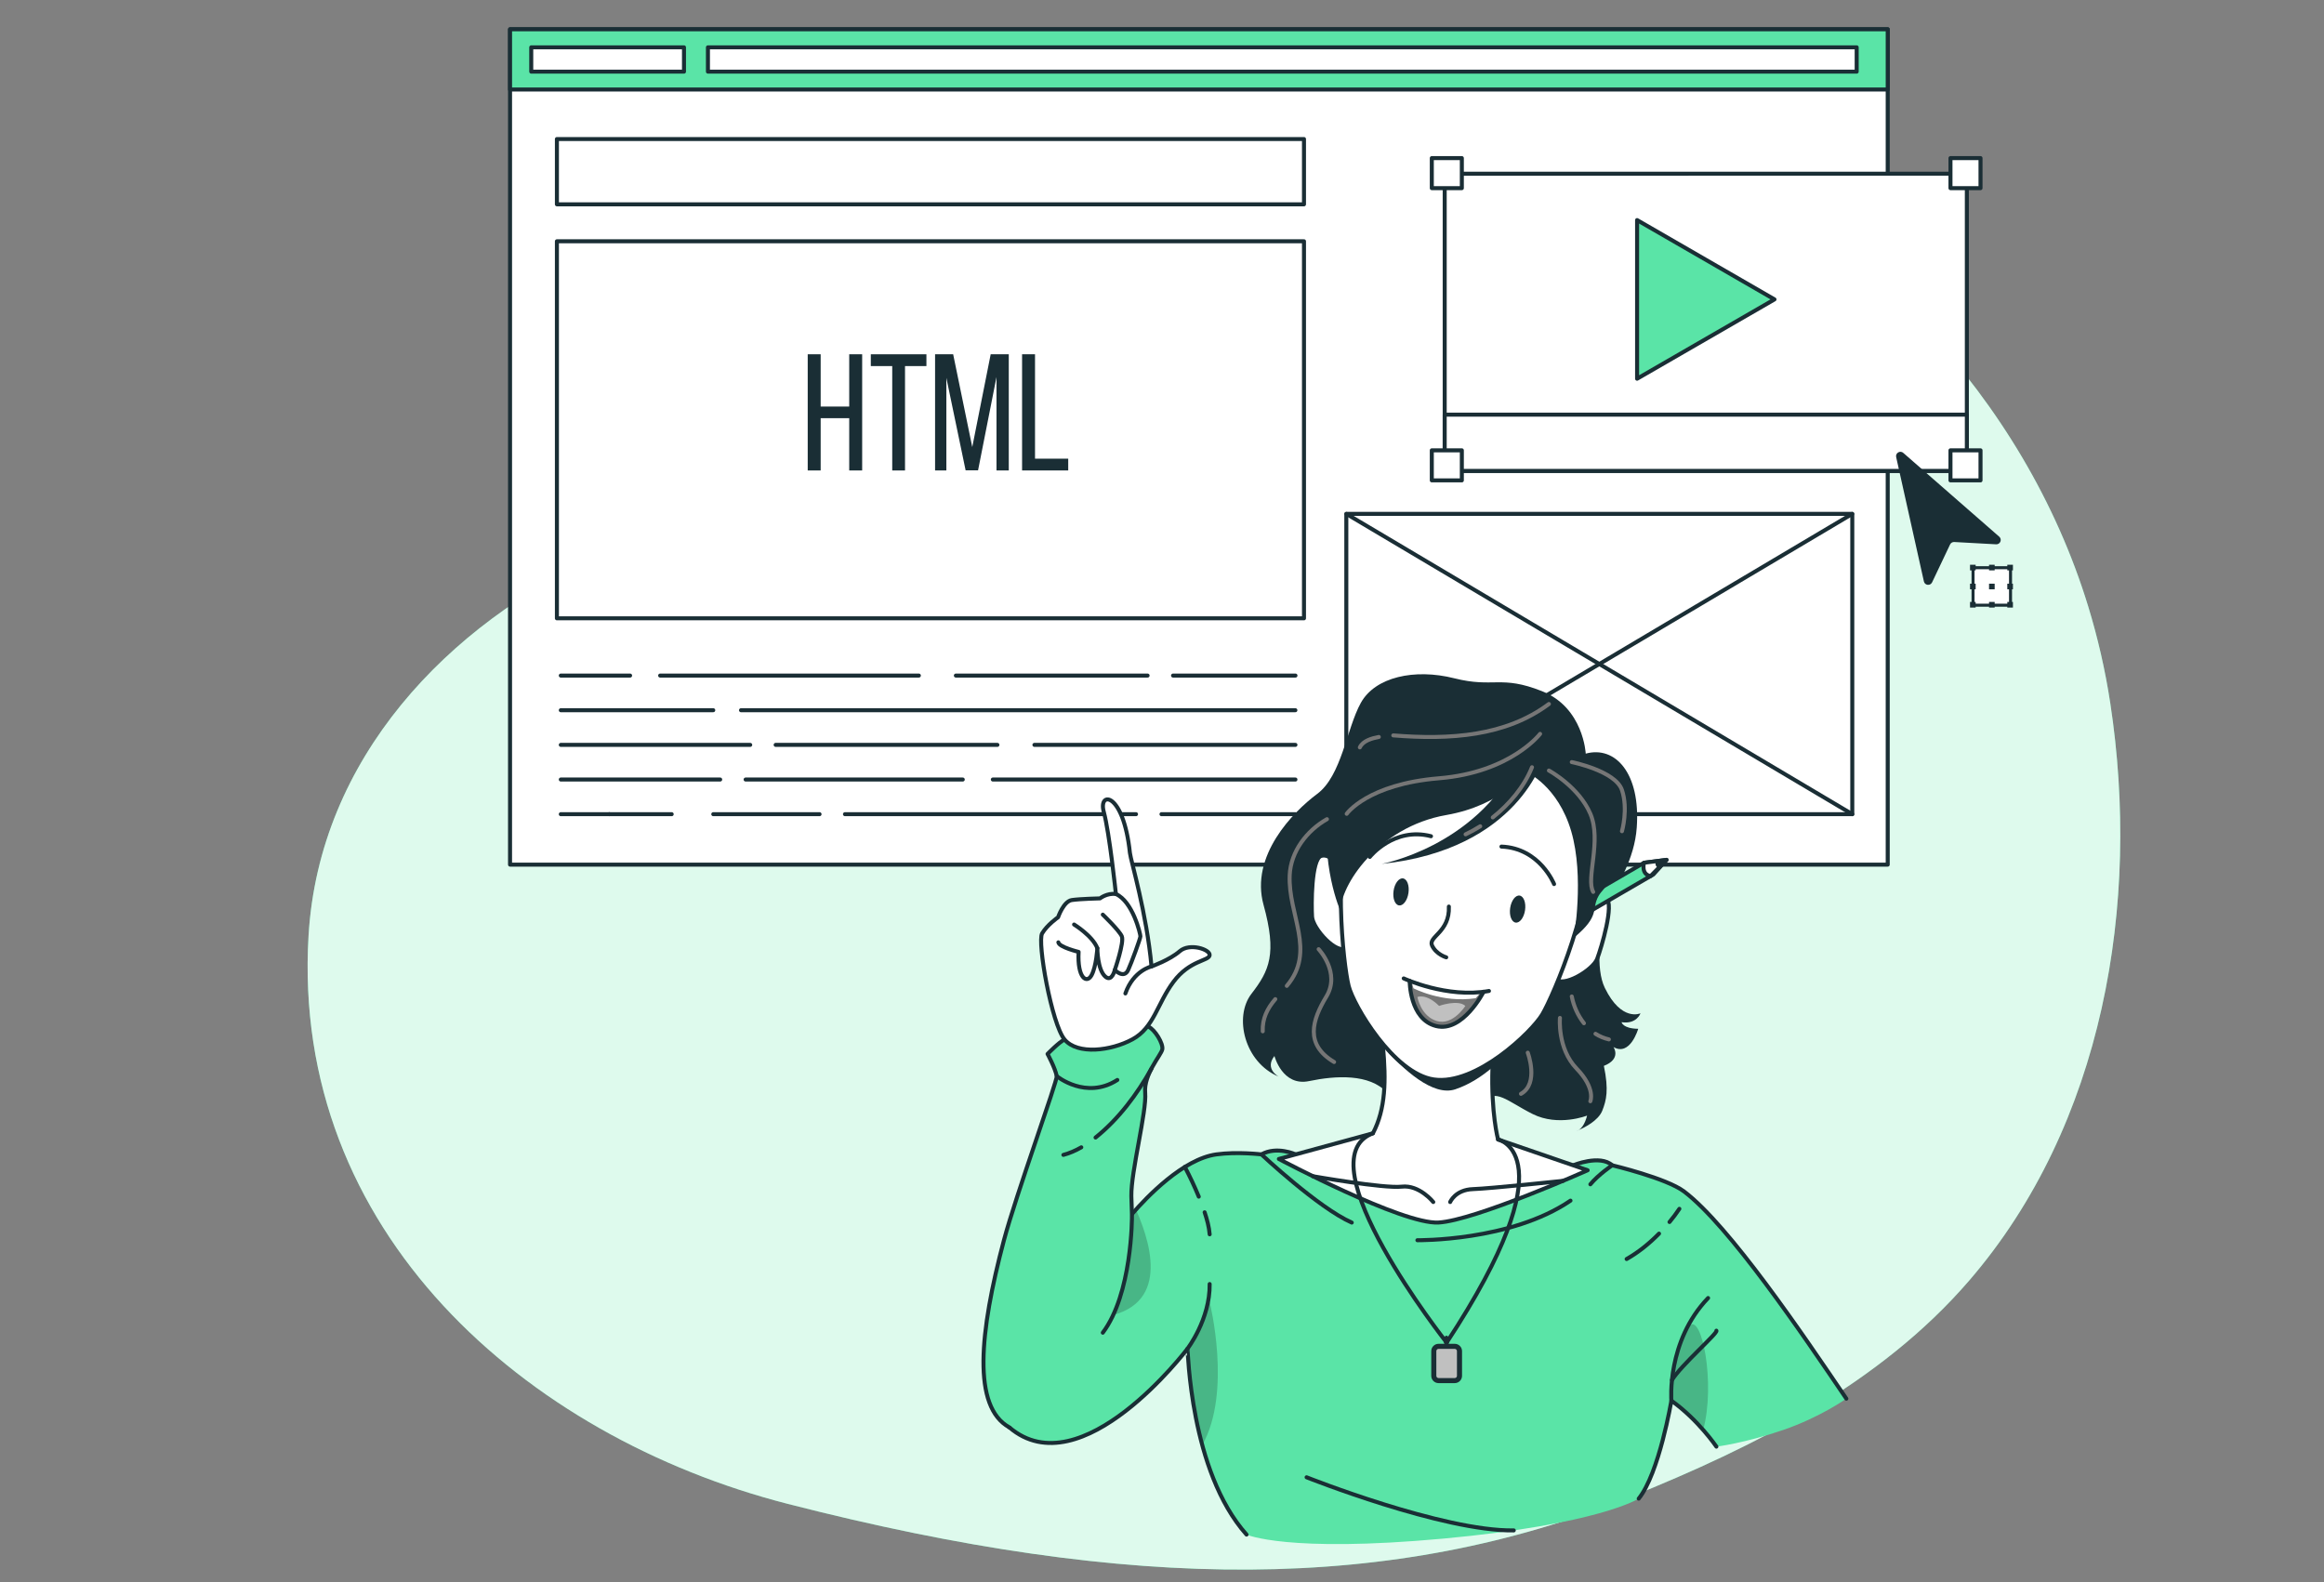 <?xml version="1.0" encoding="UTF-8" standalone="no"?>
<!-- Created with Inkscape (http://www.inkscape.org/) -->

<svg
   xmlns:dc="http://purl.org/dc/elements/1.1/"
   xmlns:cc="http://creativecommons.org/ns#"
   xmlns:rdf="http://www.w3.org/1999/02/22-rdf-syntax-ns#"
   xmlns:svg="http://www.w3.org/2000/svg"
   xmlns="http://www.w3.org/2000/svg"
   xmlns:sodipodi="http://sodipodi.sourceforge.net/DTD/sodipodi-0.dtd"
   xmlns:inkscape="http://www.inkscape.org/namespaces/inkscape"
   width="1545"
   height="1052"
   viewBox="0 0 408.781 278.342"
   version="1.1"
   id="svg1873"
   inkscape:version="0.92.5 (2060ec1f9f, 2020-04-08)"
   sodipodi:docname="disenoweb.svg">
  <rect x="0" y="0" width="408.781" height="278.342" fill="#808080" stroke="none"/>
  <defs
     id="defs1867">
    <clipPath
       clipPathUnits="userSpaceOnUse"
       id="clipPath1000">
      <path
         d="M 0,500 H 500 V 0 H 0 Z"
         id="path998"
         inkscape:connector-curvature="0" />
    </clipPath>
    <clipPath
       clipPathUnits="userSpaceOnUse"
       id="clipPath1012">
      <path
         d="m 371.139,104.745 h 33.452 V 89.737 h -33.452 z"
         id="path1010"
         inkscape:connector-curvature="0" />
    </clipPath>
    <clipPath
       clipPathUnits="userSpaceOnUse"
       id="clipPath906">
      <path
         d="m 201.776,284.919 c -3.408,-1.874 -0.753,-8.516 1.297,-10.83 v 0 c 2.05,-2.313 6.016,1.978 6.407,3.081 v 0 l -1.065,4.964 c 0,0 -2.239,3.23 -4.956,3.23 v 0 c -0.546,0 -1.112,-0.131 -1.683,-0.445"
         id="path904"
         inkscape:connector-curvature="0" />
    </clipPath>
    <clipPath
       clipPathUnits="userSpaceOnUse"
       id="clipPath918">
      <path
         d="m 200.14,285.364 h 9.341 v -11.949 h -9.341 z"
         id="path916"
         inkscape:connector-curvature="0" />
    </clipPath>
    <clipPath
       clipPathUnits="userSpaceOnUse"
       id="clipPath830">
      <path
         d="M 0,500 H 500 V 0 H 0 Z"
         id="path828"
         inkscape:connector-curvature="0" />
    </clipPath>
    <clipPath
       clipPathUnits="userSpaceOnUse"
       id="clipPath802">
      <path
         d="m 201.463,298.4 c -1.767,-4.857 0.245,-11.742 1.711,-15.82 v 0 c 1.466,-4.077 3.082,-6.407 3.082,-6.407 v 0 c 0,0 7.201,-6.028 12.728,-8.204 v 0 c 5.525,-2.177 14.009,-2.06 15.201,0.816 v 0 c 1.193,2.875 -2.095,25.597 -4.942,31.579 v 0 c -2.847,5.982 -5.898,6.08 -10.921,6.534 v 0 c -0.257,0.023 -0.527,0.035 -0.808,0.035 v 0 c -5.223,0 -14.373,-3.923 -16.051,-8.533"
         id="path800"
         inkscape:connector-curvature="0" />
    </clipPath>
    <clipPath
       clipPathUnits="userSpaceOnUse"
       id="clipPath814">
      <path
         d="m 200.773,306.933 h 30.153 v -40.462 h -30.153 z"
         id="path812"
         inkscape:connector-curvature="0" />
    </clipPath>
    <clipPath
       clipPathUnits="userSpaceOnUse"
       id="clipPath786">
      <path
         d="M 0,500 H 500 V 0 H 0 Z"
         id="path784"
         inkscape:connector-curvature="0" />
    </clipPath>
    <clipPath
       clipPathUnits="userSpaceOnUse"
       id="clipPath758">
      <path
         d="m 206.721,277.976 c 0,0 1.165,-12.63 1.655,-16.614 v 0 c 0.491,-3.984 1.609,-15.449 2.759,-19.24 v 0 c 1.15,-3.791 7.414,-10.383 8.02,-8.858 v 0 c 0.608,1.525 3.706,11.821 2.464,17.944 v 0 c -1.242,6.123 -1.618,11.445 -0.845,12.976 v 0 c 0.774,1.532 3.54,3.309 3.54,3.309 v 0 c 0,0 -4.934,2.475 -9.39,5.468 v 0 c -3.756,2.525 -6.574,5.324 -7.733,5.324 v 0 c -0.216,0 -0.374,-0.096 -0.47,-0.309"
         id="path756"
         inkscape:connector-curvature="0" />
    </clipPath>
    <clipPath
       clipPathUnits="userSpaceOnUse"
       id="clipPath770">
      <path
         d="m 206.721,278.285 h 16.047 v -39.281 h -16.047 z"
         id="path768"
         inkscape:connector-curvature="0" />
    </clipPath>
    <clipPath
       clipPathUnits="userSpaceOnUse"
       id="clipPath706">
      <path
         d="M 0,500 H 500 V 0 H 0 Z"
         id="path704"
         inkscape:connector-curvature="0" />
    </clipPath>
    <clipPath
       clipPathUnits="userSpaceOnUse"
       id="clipPath682">
      <path
         d="m 259.3,98.582 c -0.869,-3.898 5.899,-18.737 22.018,-29.152 v 0 c 16.251,-10.499 21.751,-8.749 26.5,-7.749 v 0 c 3.157,0.665 4.529,3.43 2.903,6.603 v 0 c -1.025,1.233 -2.238,2.33 -3.653,3.146 v 0 c -6.5,3.751 -19.749,6.251 -28.25,12.001 v 0 c -8.499,5.75 -6.249,10.749 -12.5,14.75 v 0 c -1.428,0.914 -2.737,1.266 -3.909,1.266 v 0 c -1.185,0 -2.228,-0.36 -3.109,-0.865"
         id="path680"
         inkscape:connector-curvature="0" />
    </clipPath>
    <clipPath
       clipPathUnits="userSpaceOnUse"
       id="clipPath690">
      <path
         d="m 259.226,99.447 h 52.183 V 60.911 h -52.183 z"
         id="path688"
         inkscape:connector-curvature="0" />
    </clipPath>
    <clipPath
       clipPathUnits="userSpaceOnUse"
       id="clipPath666">
      <path
         d="M 0,500 H 500 V 0 H 0 Z"
         id="path664"
         inkscape:connector-curvature="0" />
    </clipPath>
    <clipPath
       clipPathUnits="userSpaceOnUse"
       id="clipPath638">
      <path
         d="m 259.319,98.68 c -1.001,-3.749 5.749,-18.749 21.999,-29.25 v 0 c 16.251,-10.499 21.751,-8.749 26.5,-7.749 v 0 c 4.75,0.999 5.501,6.75 -2,11.5 v 0 c -2.215,1.402 -4.512,3.553 -6.663,5.994 v 0 c -5.16,2.191 -12.043,5.037 -18.087,8.756 v 0 c -6.5,3.999 -4.999,6.5 -8.75,10.25 v 0 c -2.878,2.876 -8.539,3.251 -11.023,3.271 v 0 c -1.026,-0.998 -1.749,-1.919 -1.976,-2.772"
         id="path636"
         inkscape:connector-curvature="0" />
    </clipPath>
    <clipPath
       clipPathUnits="userSpaceOnUse"
       id="clipPath650">
      <path
         d="m 259.222,101.451 h 52.202 V 60.911 h -52.202 z"
         id="path648"
         inkscape:connector-curvature="0" />
    </clipPath>
    <clipPath
       clipPathUnits="userSpaceOnUse"
       id="clipPath614">
      <path
         d="M 0,500 H 500 V 0 H 0 Z"
         id="path612"
         inkscape:connector-curvature="0" />
    </clipPath>
    <clipPath
       clipPathUnits="userSpaceOnUse"
       id="clipPath586">
      <path
         d="m 348.241,136.075 c 1.052,-4.679 -0.01,-13.689 -5.173,-23.394 v 0 C 338.461,104.02 324.22,88.715 317.046,81.26 v 0 c 1.947,-1.283 3.572,-2.23 4.272,-2.329 v 0 c 1.75,-0.25 20.001,21.999 24.25,29.5 v 0 c 4.25,7.5 8.001,23.25 6.5,26.75 v 0 c -0.489,1.141 -1.138,1.589 -1.895,1.589 v 0 c -0.587,0 -1.239,-0.27 -1.932,-0.695"
         id="path584"
         inkscape:connector-curvature="0" />
    </clipPath>
    <clipPath
       clipPathUnits="userSpaceOnUse"
       id="clipPath598">
      <path
         d="m 317.046,88.307 h 11.003 V 78.929 h -11.003 z"
         id="path596"
         inkscape:connector-curvature="0" />
    </clipPath>
    <clipPath
       clipPathUnits="userSpaceOnUse"
       id="clipPath562">
      <path
         d="M 0,500 H 500 V 0 H 0 Z"
         id="path560"
         inkscape:connector-curvature="0" />
    </clipPath>
    <clipPath
       clipPathUnits="userSpaceOnUse"
       id="clipPath518">
      <path
         d="m 234.568,203.681 c -9.75,-1 -27.194,-2.81 -48.599,-14.949 v 0 c 0,0 -8.984,-4.884 -11.734,-9.884 v 0 c -2.75,-5 7.262,-17.591 24.667,-16 v 0 c 12.458,1.137 35.416,14.083 35.416,14.083 v 0 c 0,0 0.25,-22.001 4.5,-30.001 v 0 c 4.25,-8 23.751,-27.499 31.501,-32.5 v 0 c 4.914,-3.17 17.163,-11.868 26.493,-18.575 v 0 c 2.339,8.372 6.472,12.959 8.954,15.079 v 0 c -5.288,5.157 -25.121,31.767 -32.947,47.065 v 0 c -11.471,22.419 -12.705,30.059 -17.205,38.059 v 0 c -3.504,6.229 -8.401,7.986 -15.001,7.986 v 0 c -1.875,0 -3.887,-0.142 -6.045,-0.363"
         id="path516"
         inkscape:connector-curvature="0" />
    </clipPath>
    <clipPath
       clipPathUnits="userSpaceOnUse"
       id="clipPath526">
      <path
         d="M 173.783,204.044 H 305.766 V 95.856 H 173.783 Z"
         id="path524"
         inkscape:connector-curvature="0" />
    </clipPath>
    <clipPath
       clipPathUnits="userSpaceOnUse"
       id="clipPath542">
      <path
         d="M 174.062,198.949 H 300.303 V 95.856 H 174.062 Z"
         id="path540"
         inkscape:connector-curvature="0" />
    </clipPath>
    <clipPath
       clipPathUnits="userSpaceOnUse"
       id="clipPath502">
      <path
         d="M 0,500 H 500 V 0 H 0 Z"
         id="path500"
         inkscape:connector-curvature="0" />
    </clipPath>
    <clipPath
       clipPathUnits="userSpaceOnUse"
       id="clipPath474">
      <path
         d="m 234.568,203.681 c -9.75,-1 -30,-6.251 -46.5,-18.501 v 0 c 0,0 -8.001,-4.5 -10.75,-9.499 v 0 c -2.75,-5.001 9.084,-13.334 21.584,-12.833 v 0 c 12.499,0.499 35.416,14.083 35.416,14.083 v 0 c 0,0 0.25,-22.001 4.5,-30.001 v 0 c 4.25,-8 23.751,-27.499 31.501,-32.5 v 0 c 7.749,-4.999 33.75,-23.75 37.749,-26.749 v 0 c 4.001,-3 11.5,-8.5 13.25,-8.75 v 0 c 1.75,-0.25 20.001,21.999 24.25,29.5 v 0 c 4.25,7.5 8.001,23.25 6.5,26.75 v 0 c -1.5,3.5 -4.5,0.499 -7.499,-2 v 0 c -3.001,-2.5 -30.501,-20.75 -33.001,-22 v 0 c -2.5,-1.251 -4.25,-1.75 -4.25,-1.75 v 0 c 0,0 -22.5,21.5 -34.499,38 v 0 c -12.001,16.499 -13.001,37.749 -17.501,45.749 v 0 c -4,7.111 -9.581,10.667 -17.619,10.667 v 0 c -1.005,0 -2.047,-0.055 -3.131,-0.166"
         id="path472"
         inkscape:connector-curvature="0" />
    </clipPath>
    <clipPath
       clipPathUnits="userSpaceOnUse"
       id="clipPath486">
      <path
         d="m 293.853,103.916 h 34.196 V 78.928 h -34.196 z"
         id="path484"
         inkscape:connector-curvature="0" />
    </clipPath>
    <clipPath
       clipPathUnits="userSpaceOnUse"
       id="clipPath450">
      <path
         d="M 0,500 H 500 V 0 H 0 Z"
         id="path448"
         inkscape:connector-curvature="0" />
    </clipPath>
    <clipPath
       clipPathUnits="userSpaceOnUse"
       id="clipPath406">
      <path
         d="m 297.319,214.931 c -21.751,-6.5 -43.75,-25.75 -43.75,-25.75 v 0 l 2.749,-12.5 c 8,4.999 35.501,10 35.501,10 v 0 c 0,0 -4.5,-10.75 -5.001,-23.5 v 0 c -0.499,-12.751 -7.499,-40.75 -11.749,-48.25 v 0 c -0.319,-0.562 -0.682,-1.104 -1.063,-1.64 v 0 c 3.856,-0.433 9.42,-1.799 14.062,-5.861 v 0 c 1.355,-1.185 2.472,-2.285 3.419,-3.305 v 0 c 4.792,6.432 10.18,26.749 16.262,35.106 v 0 c 15.715,21.59 14.819,61.699 15.319,71.45 v 0 c 0.291,5.667 -1.109,8.378 -6.602,8.378 v 0 c -3.958,0 -10.04,-1.406 -19.147,-4.128"
         id="path404"
         inkscape:connector-curvature="0" />
    </clipPath>
    <clipPath
       clipPathUnits="userSpaceOnUse"
       id="clipPath414">
      <path
         d="m 253.568,219.059 h 69.536 V 104.125 h -69.536 z"
         id="path412"
         inkscape:connector-curvature="0" />
    </clipPath>
    <clipPath
       clipPathUnits="userSpaceOnUse"
       id="clipPath430">
      <path
         d="m 253.568,212.498 h 58.95 V 111.224 h -58.95 z"
         id="path428"
         inkscape:connector-curvature="0" />
    </clipPath>
    <clipPath
       clipPathUnits="userSpaceOnUse"
       id="clipPath382">
      <path
         d="M 0,500 H 500 V 0 H 0 Z"
         id="path380"
         inkscape:connector-curvature="0" />
    </clipPath>
    <clipPath
       clipPathUnits="userSpaceOnUse"
       id="clipPath354">
      <path
         d="m 297.319,214.931 c -21.751,-6.5 -43.75,-25.75 -43.75,-25.75 v 0 l 2.749,-12.5 c 8,4.999 35.501,10 35.501,10 v 0 c 0,0 -4.5,-10.75 -5.001,-23.5 v 0 c -0.499,-12.751 -7.499,-40.75 -11.749,-48.25 v 0 c -4.251,-7.501 -14.75,-12.5 -15.75,-16.251 v 0 c -1.001,-3.749 5.749,-18.749 21.999,-29.25 v 0 c 16.251,-10.499 21.751,-8.749 26.5,-7.749 v 0 c 4.75,0.999 5.501,6.75 -2,11.5 v 0 c -7.5,4.75 -16,18 -16.249,22.5 v 0 c -0.251,4.5 8.499,28.25 15.499,41.249 v 0 c 7.001,13.001 17.5,64 18,73.751 v 0 c 0.291,5.667 -1.107,8.378 -6.602,8.378 v 0 c -3.958,0 -10.041,-1.407 -19.147,-4.128"
         id="path352"
         inkscape:connector-curvature="0" />
    </clipPath>
    <clipPath
       clipPathUnits="userSpaceOnUse"
       id="clipPath366">
      <path
         d="m 253.568,219.059 h 69.536 V 60.911 h -69.536 z"
         id="path364"
         inkscape:connector-curvature="0" />
    </clipPath>
    <clipPath
       clipPathUnits="userSpaceOnUse"
       id="clipPath338">
      <path
         d="M 0,500 H 500 V 0 H 0 Z"
         id="path336"
         inkscape:connector-curvature="0" />
    </clipPath>
    <clipPath
       clipPathUnits="userSpaceOnUse"
       id="clipPath310">
      <path
         d="m 206.537,188.989 61.25,1.751 20.532,16.94 -55.001,0.251 z"
         id="path308"
         inkscape:connector-curvature="0" />
    </clipPath>
    <clipPath
       clipPathUnits="userSpaceOnUse"
       id="clipPath322">
      <path
         d="m 206.537,207.931 h 81.781 v -18.942 h -81.781 z"
         id="path320"
         inkscape:connector-curvature="0" />
    </clipPath>
    <clipPath
       clipPathUnits="userSpaceOnUse"
       id="clipPath286">
      <path
         d="M 0,500 H 500 V 0 H 0 Z"
         id="path284"
         inkscape:connector-curvature="0" />
    </clipPath>
    <clipPath
       clipPathUnits="userSpaceOnUse"
       id="clipPath258">
      <path
         d="m 180.318,200.93 c -5.25,-1.999 -12.5,-5.75 -12.5,-5.75 v 0 c 0,0 -9.382,-3.723 -9.75,-11 v 0 c -0.203,-4.026 6.5,-5.75 13.5,-5.75 v 0 c 7,0 17,8.751 23.5,12.5 v 0 c 6.5,3.751 21.5,12.501 23.25,13.25 v 0 c 1.75,0.751 7.75,-1.249 10.25,-2 v 0 c 2.5,-0.749 7.25,-0.749 7.25,-0.749 v 0 c 0,0 3.5,-5.5 5.25,-5.5 v 0 c 1.75,0 -3.75,8.249 -4.5,10 v 0 c -0.75,1.749 -13,5.75 -14.5,5.75 v 0 c -1.5,0 -36.5,-8.75 -41.75,-10.751"
         id="path256"
         inkscape:connector-curvature="0" />
    </clipPath>
    <clipPath
       clipPathUnits="userSpaceOnUse"
       id="clipPath270">
      <path
         d="m 158.064,211.681 h 64.004 v -33.25 h -64.004 z"
         id="path268"
         inkscape:connector-curvature="0" />
    </clipPath>
    <clipPath
       clipPathUnits="userSpaceOnUse"
       id="clipPath242">
      <path
         d="M 0,500 H 500 V 0 H 0 Z"
         id="path240"
         inkscape:connector-curvature="0" />
    </clipPath>
    <clipPath
       clipPathUnits="userSpaceOnUse"
       id="clipPath214">
      <path
         d="m 158.818,199.431 c -0.25,-2.001 -2,-12.75 -0.75,-14.251 v 0 c 1.25,-1.499 6,-2.749 15.249,0.251 v 0 c 9.251,2.999 13.001,6.75 14.001,11.999 v 0 c 0,0 -5.75,8.251 -12.75,9 v 0 c -0.425,0.046 -0.855,0.067 -1.288,0.067 v 0 c -6.712,10e-4 -14.227,-5.187 -14.462,-7.066"
         id="path212"
         inkscape:connector-curvature="0" />
    </clipPath>
    <clipPath
       clipPathUnits="userSpaceOnUse"
       id="clipPath226">
      <path
         d="m 157.622,206.206 h 13.241 v -22.593 h -13.241 z"
         id="path224"
         inkscape:connector-curvature="0" />
    </clipPath>
    <clipPath
       clipPathUnits="userSpaceOnUse"
       id="clipPath198">
      <path
         d="M 0,500 H 500 V 0 H 0 Z"
         id="path196"
         inkscape:connector-curvature="0" />
    </clipPath>
    <clipPath
       clipPathUnits="userSpaceOnUse"
       id="clipPath170">
      <path
         d="m 209.401,265.014 c 0,0 -9.333,-3.001 -10.666,-5.333 v 0 c -1.333,-2.334 -0.334,-18.667 -0.334,-20.667 v 0 c 0,-2 1.167,1.166 2.167,3.5 v 0 c 1,2.334 4.5,5.834 5.667,5.5 v 0 c 1.166,-0.333 1.833,-1.666 1.833,-3.833 v 0 c 0,-2.167 2.667,-5.167 5,-6.833 v 0 c 2.334,-1.668 4.5,-3.334 4.5,-3.334 v 0 c 0,0 4.834,7 6,8.834 v 0 c 1.166,1.832 1,5.665 1.166,6.999 v 0 c 0.083,0.667 0.875,-0.25 1.729,-1.167 v 0 c 0.855,-0.916 1.772,-1.833 2.105,-1.166 v 0 c 0.666,1.333 -1.5,2.5 -3.834,6.166 v 0 c -2.332,3.667 -1.666,7.501 -5.166,10.168 v 0 c -1.841,1.401 -3.819,1.836 -5.669,1.836 v 0 c -1.669,0 -3.233,-0.354 -4.498,-0.67"
         id="path168"
         inkscape:connector-curvature="0" />
    </clipPath>
    <clipPath
       clipPathUnits="userSpaceOnUse"
       id="clipPath182">
      <path
         d="m 198.041,265.049 h 13.69 v -23.84 h -13.69 z"
         id="path180"
         inkscape:connector-curvature="0" />
    </clipPath>
    <clipPath
       clipPathUnits="userSpaceOnUse"
       id="clipPath130">
      <path
         d="M 0,500 H 500 V 0 H 0 Z"
         id="path128"
         inkscape:connector-curvature="0" />
    </clipPath>
    <clipPath
       clipPathUnits="userSpaceOnUse"
       id="clipPath106">
      <path
         d="M 167.138,257.479 C 150,244.112 135.261,188.242 135.604,161.507 v 0 c 0.343,-26.736 10.282,-40.102 35.304,-51.072 v 0 c 25.022,-10.967 71.637,-6.854 97.687,1.372 v 0 c 26.05,8.226 34.618,37.018 34.275,52.442 v 0 c -0.343,15.423 -17.48,33.248 -23.308,37.019 v 0 c -5.826,3.769 -22.279,11.653 -30.505,23.993 v 0 c -8.226,12.339 -20.222,39.074 -38.731,42.502 v 0 c 0,0 -2.598,0.307 -6.691,0.307 v 0 c -8.871,0 -24.77,-1.444 -36.497,-10.591"
         id="path104"
         inkscape:connector-curvature="0" />
    </clipPath>
    <clipPath
       clipPathUnits="userSpaceOnUse"
       id="clipPath114">
      <path
         d="M 135.598,257.704 H 273.372 V 103.78 H 135.598 Z"
         id="path112"
         inkscape:connector-curvature="0" />
    </clipPath>
    <clipPath
       clipPathUnits="userSpaceOnUse"
       id="clipPath74">
      <path
         d="M 0,500 H 500 V 0 H 0 Z"
         id="path72"
         inkscape:connector-curvature="0" />
    </clipPath>
    <clipPath
       clipPathUnits="userSpaceOnUse"
       id="clipPath86">
      <path
         d="M 105.091,145.676 H 334.984 V 74.047 H 105.091 Z"
         id="path84"
         inkscape:connector-curvature="0" />
    </clipPath>
    <clipPath
       clipPathUnits="userSpaceOnUse"
       id="clipPath54">
      <path
         d="M 0,500 H 500 V 0 H 0 Z"
         id="path52"
         inkscape:connector-curvature="0" />
    </clipPath>
    <clipPath
       clipPathUnits="userSpaceOnUse"
       id="clipPath18">
      <path
         d="M 0,500 H 500 V 0 H 0 Z"
         id="path16"
         inkscape:connector-curvature="0" />
    </clipPath>
    <clipPath
       clipPathUnits="userSpaceOnUse"
       id="clipPath30">
      <path
         d="M 66.182,387.256 H 411.449 V 95.535 H 66.182 Z"
         id="path28"
         inkscape:connector-curvature="0" />
    </clipPath>
    <clipPath
       clipPathUnits="userSpaceOnUse"
       id="clipPath20">
      <path
         d="M 0,500 H 650 V 0 H 0 Z"
         id="path18"
         inkscape:connector-curvature="0" />
    </clipPath>
    <clipPath
       clipPathUnits="userSpaceOnUse"
       id="clipPath18-8">
      <path
         d="M 0,500 H 500 V 0 H 0 Z"
         id="path16-9"
         inkscape:connector-curvature="0" />
    </clipPath>
    <clipPath
       clipPathUnits="userSpaceOnUse"
       id="clipPath30-7">
      <path
         d="M 66.182,387.256 H 411.449 V 95.535 H 66.182 Z"
         id="path28-3"
         inkscape:connector-curvature="0" />
    </clipPath>
    <clipPath
       clipPathUnits="userSpaceOnUse"
       id="clipPath280">
      <path
         d="m 7967.43,4520.2 h -0.02 c 202.26,420.5 512.21,756 524.32,769 -12.13,-13.1 -322.05,-348.5 -524.3,-769"
         id="path278"
         inkscape:connector-curvature="0" />
    </clipPath>
    <clipPath
       clipPathUnits="userSpaceOnUse"
       id="clipPath172">
      <path
         d="M 0,500 H 500 V 0 H 0 Z"
         id="path170"
         inkscape:connector-curvature="0" />
    </clipPath>
    <clipPath
       clipPathUnits="userSpaceOnUse"
       id="clipPath18-4">
      <path
         d="M 0,500 H 500 V 0 H 0 Z"
         id="path16-7"
         inkscape:connector-curvature="0" />
    </clipPath>
    <clipPath
       clipPathUnits="userSpaceOnUse"
       id="clipPath30-4">
      <path
         d="M 21.606,453.324 H 473 V 77.478 H 21.606 Z"
         id="path28-4"
         inkscape:connector-curvature="0" />
    </clipPath>
    <clipPath
       clipPathUnits="userSpaceOnUse"
       id="clipPath370">
      <path
         d="M 0,500 H 500 V 0 H 0 Z"
         id="path368"
         inkscape:connector-curvature="0" />
    </clipPath>
    <clipPath
       clipPathUnits="userSpaceOnUse"
       id="clipPath382-6">
      <path
         d="m 155.9,113.8 h 24.13 V 86.561 H 155.9 Z"
         id="path380-8"
         inkscape:connector-curvature="0" />
    </clipPath>
    <clipPath
       clipPathUnits="userSpaceOnUse"
       id="clipPath398">
      <path
         d="m 189.21,90.67 h 7.613 V 54.9 h -7.613 z"
         id="path396"
         inkscape:connector-curvature="0" />
    </clipPath>
    <clipPath
       clipPathUnits="userSpaceOnUse"
       id="clipPath414-8">
      <path
         d="m 310.24,85.109 h 9.185 V 58.67 h -9.185 z"
         id="path412-4"
         inkscape:connector-curvature="0" />
    </clipPath>
  </defs>
  <sodipodi:namedview
     id="base"
     pagecolor="#ffffff"
     bordercolor="#666666"
     borderopacity="1.0"
     inkscape:pageopacity="0.0"
     inkscape:pageshadow="2"
     inkscape:zoom="0.24748737"
     inkscape:cx="1405.7261"
     inkscape:cy="812.66712"
     inkscape:document-units="mm"
     inkscape:current-layer="g16-2"
     showgrid="false"
     units="px"
     inkscape:window-width="1440"
     inkscape:window-height="837"
     inkscape:window-x="0"
     inkscape:window-y="40"
     inkscape:window-maximized="1" />
  <g
     inkscape:label="Capa 1"
     inkscape:groupmode="layer"
     id="layer1"
     transform="translate(0,-18.658)">
    <g
       transform="matrix(0.604,0,0,-0.604,-4.617,312.554)"
       id="g14">
      <g
         id="g16"
         clip-path="url(#clipPath20)">
        <g
           id="g74"
           transform="translate(255.767,141.376)" />
        <g
           transform="matrix(1.231,0,0,-1.231,432.868,259.996)"
           id="g16-2">
          <g
             transform="matrix(0.95,0,0,-0.95,-293.184,260.901)"
             id="g12">
            <g
               id="g14-3"
               clip-path="url(#clipPath18-4)">
              <g
                 id="g20"
                 transform="translate(465.016,317.34)">
                <path
                   d="m 0,0 c -16.004,52.306 -57.147,94.18 -105.843,116.254 -46.452,21.058 -105.178,31.461 -149.194,-0.947 -28.982,-21.339 -45.398,-55.535 -71.933,-79.471 -13.189,-11.897 -27.628,-15.763 -43.32,-22.878 -38.245,-17.344 -70.252,-50.791 -72.886,-94.914 -4.402,-73.773 54.077,-124.8 119.328,-141.534 86.23,-22.115 150.684,-22.115 209.912,1.768 30.762,12.405 62.065,28.099 84.241,53.787 C 3.84,-129.087 13.108,-73.906 5.481,-24.012 4.227,-15.807 2.384,-7.791 0,0"
                   style="fill:#5ae4a7;fill-opacity:1;fill-rule:nonzero;stroke:none"
                   id="path22"
                   inkscape:connector-curvature="0" />
              </g>
              <g
                 id="g24">
                <g
                   id="g26" />
                <g
                   id="g38">
                  <g
                     clip-path="url(#clipPath30-4)"
                     id="g36"
                     style="opacity:0.8">
                    <g
                       transform="translate(465.016,317.34)"
                       id="g34">
                      <path
                         d="m 0,0 c -16.004,52.306 -57.147,94.18 -105.843,116.254 -46.452,21.058 -105.178,31.461 -149.194,-0.947 -28.982,-21.339 -45.398,-55.535 -71.933,-79.471 -13.189,-11.897 -27.628,-15.763 -43.32,-22.878 -38.245,-17.344 -70.252,-50.791 -72.886,-94.914 -4.402,-73.773 54.077,-124.8 119.328,-141.534 86.23,-22.115 150.684,-22.115 209.912,1.768 30.762,12.405 62.065,28.099 84.241,53.787 C 3.84,-129.087 13.108,-73.906 5.481,-24.012 4.227,-15.807 2.384,-7.791 0,0"
                         style="fill:#ffffff;fill-opacity:1;fill-rule:nonzero;stroke:none"
                         id="path32"
                         inkscape:connector-curvature="0" />
                    </g>
                  </g>
                </g>
              </g>
            </g>
          </g>
          <path
             d="M 101.149,20.5 H -224.769 V -177.141 h 325.918 z"
             style="fill:#ffffff;fill-opacity:1;fill-rule:nonzero;stroke:#1a2e35;stroke-width:0.95;stroke-linecap:round;stroke-linejoin:round;stroke-miterlimit:10;stroke-dasharray:none;stroke-opacity:1"
             id="path40"
             inkscape:connector-curvature="0" />
          <path
             d="M -36.946,-151.169 H -213.683 v 15.441 h 176.737 z"
             style="fill:none;stroke:#1a2e35;stroke-width:0.95;stroke-linecap:round;stroke-linejoin:round;stroke-miterlimit:10;stroke-dasharray:none;stroke-opacity:1"
             id="path42"
             inkscape:connector-curvature="0" />
          <path
             d="m -213.683,-37.778 h 176.737 v -89.204 H -213.683 Z"
             style="fill:none;stroke:#1a2e35;stroke-width:0.95;stroke-linecap:round;stroke-linejoin:round;stroke-miterlimit:10;stroke-dasharray:none;stroke-opacity:1"
             id="path44"
             inkscape:connector-curvature="0" />
          <path
             d="M 92.766,8.564 H -26.931 V -62.489 H 92.766 Z"
             style="fill:none;stroke:#1a2e35;stroke-width:0.95;stroke-linecap:round;stroke-linejoin:round;stroke-miterlimit:10;stroke-dasharray:none;stroke-opacity:1"
             id="path46"
             inkscape:connector-curvature="0" />
          <g
             id="g48"
             transform="matrix(0.95,0,0,-0.95,-26.931,8.565)">
            <path
               d="M 0,0 125.971,74.777"
               style="fill:none;stroke:#1a2e35;stroke-width:1;stroke-linecap:round;stroke-linejoin:round;stroke-miterlimit:10;stroke-dasharray:none;stroke-opacity:1"
               id="path50"
               inkscape:connector-curvature="0" />
          </g>
          <g
             id="g52"
             transform="matrix(0.95,0,0,-0.95,92.766,8.565)">
            <path
               d="M 0,0 -125.971,74.777"
               style="fill:none;stroke:#1a2e35;stroke-width:1;stroke-linecap:round;stroke-linejoin:round;stroke-miterlimit:10;stroke-dasharray:none;stroke-opacity:1"
               id="path54"
               inkscape:connector-curvature="0" />
          </g>
          <g
             id="g56"
             transform="matrix(0.95,0,0,-0.95,-67.923,-24.229)">
            <path
               d="M 0,0 H 30.486"
               style="fill:none;stroke:#1a2e35;stroke-width:1;stroke-linecap:round;stroke-linejoin:round;stroke-miterlimit:10;stroke-dasharray:none;stroke-opacity:1"
               id="path58"
               inkscape:connector-curvature="0" />
          </g>
          <g
             id="g60"
             transform="matrix(0.95,0,0,-0.95,-119.3,-24.229)">
            <path
               d="M 0,0 H 47.742"
               style="fill:none;stroke:#1a2e35;stroke-width:1;stroke-linecap:round;stroke-linejoin:round;stroke-miterlimit:10;stroke-dasharray:none;stroke-opacity:1"
               id="path62"
               inkscape:connector-curvature="0" />
          </g>
          <g
             id="g64"
             transform="matrix(0.95,0,0,-0.95,-189.26,-24.229)">
            <path
               d="M 0,0 H 64.423"
               style="fill:none;stroke:#1a2e35;stroke-width:1;stroke-linecap:round;stroke-linejoin:round;stroke-miterlimit:10;stroke-dasharray:none;stroke-opacity:1"
               id="path66"
               inkscape:connector-curvature="0" />
          </g>
          <g
             id="g68"
             transform="matrix(0.95,0,0,-0.95,-212.762,-24.229)">
            <path
               d="M 0,0 H 17.256"
               style="fill:none;stroke:#1a2e35;stroke-width:1;stroke-linecap:round;stroke-linejoin:round;stroke-miterlimit:10;stroke-dasharray:none;stroke-opacity:1"
               id="path70"
               inkscape:connector-curvature="0" />
          </g>
          <g
             id="g72"
             transform="matrix(0.95,0,0,-0.95,-170.13,-16.031)">
            <path
               d="M 0,0 H 138.05"
               style="fill:none;stroke:#1a2e35;stroke-width:1;stroke-linecap:round;stroke-linejoin:round;stroke-miterlimit:10;stroke-dasharray:none;stroke-opacity:1"
               id="path74"
               inkscape:connector-curvature="0" />
          </g>
          <g
             id="g76"
             transform="matrix(0.95,0,0,-0.95,-212.762,-16.031)">
            <path
               d="M 0,0 H 37.964"
               style="fill:none;stroke:#1a2e35;stroke-width:1;stroke-linecap:round;stroke-linejoin:round;stroke-miterlimit:10;stroke-dasharray:none;stroke-opacity:1"
               id="path78"
               inkscape:connector-curvature="0" />
          </g>
          <g
             id="g80"
             transform="matrix(0.95,0,0,-0.95,-100.717,-7.832)">
            <path
               d="M 0,0 H 64.999"
               style="fill:none;stroke:#1a2e35;stroke-width:1;stroke-linecap:round;stroke-linejoin:round;stroke-miterlimit:10;stroke-dasharray:none;stroke-opacity:1"
               id="path82"
               inkscape:connector-curvature="0" />
          </g>
          <g
             id="g84"
             transform="matrix(0.95,0,0,-0.95,-161.932,-7.832)">
            <path
               d="M 0,0 H 55.22"
               style="fill:none;stroke:#1a2e35;stroke-width:1;stroke-linecap:round;stroke-linejoin:round;stroke-miterlimit:10;stroke-dasharray:none;stroke-opacity:1"
               id="path86"
               inkscape:connector-curvature="0" />
          </g>
          <g
             id="g88"
             transform="matrix(0.95,0,0,-0.95,-212.762,-7.832)">
            <path
               d="M 0,0 H 47.167"
               style="fill:none;stroke:#1a2e35;stroke-width:1;stroke-linecap:round;stroke-linejoin:round;stroke-miterlimit:10;stroke-dasharray:none;stroke-opacity:1"
               id="path90"
               inkscape:connector-curvature="0" />
          </g>
          <g
             id="g92"
             transform="matrix(0.95,0,0,-0.95,-110.555,0.366)">
            <path
               d="M 0,0 H 75.352"
               style="fill:none;stroke:#1a2e35;stroke-width:1;stroke-linecap:round;stroke-linejoin:round;stroke-miterlimit:10;stroke-dasharray:none;stroke-opacity:1"
               id="path94"
               inkscape:connector-curvature="0" />
          </g>
          <g
             id="g96"
             transform="matrix(0.95,0,0,-0.95,-169.037,0.366)">
            <path
               d="M 0,0 H 54.069"
               style="fill:none;stroke:#1a2e35;stroke-width:1;stroke-linecap:round;stroke-linejoin:round;stroke-miterlimit:10;stroke-dasharray:none;stroke-opacity:1"
               id="path98"
               inkscape:connector-curvature="0" />
          </g>
          <g
             id="g100"
             transform="matrix(0.95,0,0,-0.95,-212.762,0.366)">
            <path
               d="M 0,0 H 39.689"
               style="fill:none;stroke:#1a2e35;stroke-width:1;stroke-linecap:round;stroke-linejoin:round;stroke-miterlimit:10;stroke-dasharray:none;stroke-opacity:1"
               id="path102"
               inkscape:connector-curvature="0" />
          </g>
          <g
             id="g104"
             transform="matrix(0.95,0,0,-0.95,-70.656,8.565)">
            <path
               d="M 0,0 H 33.362"
               style="fill:none;stroke:#1a2e35;stroke-width:1;stroke-linecap:round;stroke-linejoin:round;stroke-miterlimit:10;stroke-dasharray:none;stroke-opacity:1"
               id="path106"
               inkscape:connector-curvature="0" />
          </g>
          <g
             id="g108"
             transform="matrix(0.95,0,0,-0.95,-145.535,8.565)">
            <path
               d="M 0,0 H 72.476"
               style="fill:none;stroke:#1a2e35;stroke-width:1;stroke-linecap:round;stroke-linejoin:round;stroke-miterlimit:10;stroke-dasharray:none;stroke-opacity:1"
               id="path110"
               inkscape:connector-curvature="0" />
          </g>
          <g
             id="g112"
             transform="matrix(0.95,0,0,-0.95,-176.689,8.565)">
            <path
               d="M 0,0 H 26.46"
               style="fill:none;stroke:#1a2e35;stroke-width:1;stroke-linecap:round;stroke-linejoin:round;stroke-miterlimit:10;stroke-dasharray:none;stroke-opacity:1"
               id="path114"
               inkscape:connector-curvature="0" />
          </g>
          <g
             id="g116"
             transform="matrix(0.95,0,0,-0.95,-201.284,8.565)">
            <path
               d="M 0,0 H 15.531"
               style="fill:none;stroke:#1a2e35;stroke-width:1;stroke-linecap:round;stroke-linejoin:round;stroke-miterlimit:10;stroke-dasharray:none;stroke-opacity:1"
               id="path118"
               inkscape:connector-curvature="0" />
          </g>
          <g
             id="g120"
             transform="matrix(0.95,0,0,-0.95,-212.762,8.565)">
            <path
               d="M 0,0 H 12.08"
               style="fill:none;stroke:#1a2e35;stroke-width:1;stroke-linecap:round;stroke-linejoin:round;stroke-miterlimit:10;stroke-dasharray:none;stroke-opacity:1"
               id="path122"
               inkscape:connector-curvature="0" />
          </g>
          <path
             d="m 101.149,-162.888 h -325.918 v -14.253 h 325.918 z"
             style="fill:#5ae4a7;fill-opacity:1;fill-rule:nonzero;stroke:#1a2e35;stroke-width:0.95;stroke-linecap:round;stroke-linejoin:round;stroke-miterlimit:10;stroke-dasharray:none;stroke-opacity:1"
             id="path124"
             inkscape:connector-curvature="0" />
          <path
             d="M 93.804,-167.12 H -177.953 v -5.745 H 93.804 Z"
             style="fill:#ffffff;fill-opacity:1;fill-rule:nonzero;stroke:#1a2e35;stroke-width:0.95;stroke-linecap:round;stroke-linejoin:round;stroke-miterlimit:10;stroke-dasharray:none;stroke-opacity:1"
             id="path126"
             inkscape:connector-curvature="0" />
          <path
             d="m -183.619,-167.12 h -36.134 v -5.745 h 36.134 z"
             style="fill:#ffffff;fill-opacity:1;fill-rule:nonzero;stroke:#1a2e35;stroke-width:0.95;stroke-linecap:round;stroke-linejoin:round;stroke-miterlimit:10;stroke-dasharray:none;stroke-opacity:1"
             id="path128-0"
             inkscape:connector-curvature="0" />
          <path
             d="M 119.869,-72.656 H -3.657 v -70.315 H 119.869 Z"
             style="fill:#ffffff;fill-opacity:1;fill-rule:nonzero;stroke:#1a2e35;stroke-width:0.95;stroke-linecap:round;stroke-linejoin:round;stroke-miterlimit:10;stroke-dasharray:none;stroke-opacity:1"
             id="path130"
             inkscape:connector-curvature="0" />
          <path
             d="M 119.869,-72.656 H -3.657 V -85.959 H 119.869 Z"
             style="fill:#ffffff;fill-opacity:1;fill-rule:nonzero;stroke:#1a2e35;stroke-width:0.95;stroke-linecap:round;stroke-linejoin:round;stroke-miterlimit:10;stroke-dasharray:none;stroke-opacity:1"
             id="path132"
             inkscape:connector-curvature="0" />
          <g
             id="g134"
             transform="matrix(0.95,0,0,-0.95,74.36,-113.231)">
            <path
               d="M 0,0 -34.213,19.752 V -19.753 Z"
               style="fill:#5ae4a7;fill-opacity:1;fill-rule:nonzero;stroke:none"
               id="path136"
               inkscape:connector-curvature="0" />
          </g>
          <g
             id="g138"
             transform="matrix(0.95,0,0,-0.95,74.36,-113.231)">
            <path
               d="M 0,0 -34.213,19.752 V -19.753 Z"
               style="fill:none;stroke:#1a2e35;stroke-width:1;stroke-linecap:round;stroke-linejoin:round;stroke-miterlimit:10;stroke-dasharray:none;stroke-opacity:1"
               id="path140"
               inkscape:connector-curvature="0" />
          </g>
          <path
             d="M 0.397,-139.554 H -6.708 v -7.106 h 7.106 z"
             style="fill:#ffffff;fill-opacity:1;fill-rule:nonzero;stroke:#1a2e35;stroke-width:0.95;stroke-linecap:round;stroke-linejoin:round;stroke-miterlimit:10;stroke-dasharray:none;stroke-opacity:1"
             id="path142"
             inkscape:connector-curvature="0" />
          <path
             d="m 123.101,-139.554 h -7.107 v -7.106 h 7.107 z"
             style="fill:#ffffff;fill-opacity:1;fill-rule:nonzero;stroke:#1a2e35;stroke-width:0.95;stroke-linecap:round;stroke-linejoin:round;stroke-miterlimit:10;stroke-dasharray:none;stroke-opacity:1"
             id="path144"
             inkscape:connector-curvature="0" />
          <path
             d="M 0.397,-70.414 H -6.708 v -7.106 h 7.106 z"
             style="fill:#ffffff;fill-opacity:1;fill-rule:nonzero;stroke:#1a2e35;stroke-width:0.95;stroke-linecap:round;stroke-linejoin:round;stroke-miterlimit:10;stroke-dasharray:none;stroke-opacity:1"
             id="path146"
             inkscape:connector-curvature="0" />
          <path
             d="m 123.101,-70.414 h -7.107 v -7.106 h 7.107 z"
             style="fill:#ffffff;fill-opacity:1;fill-rule:nonzero;stroke:#1a2e35;stroke-width:0.95;stroke-linecap:round;stroke-linejoin:round;stroke-miterlimit:10;stroke-dasharray:none;stroke-opacity:1"
             id="path148"
             inkscape:connector-curvature="0" />
          <g
             id="g150"
             transform="matrix(0.95,0,0,-0.95,-151.285,-85.128)">
            <path
               d="M 0,0 V -13.021 H -3.224 V 15.914 H 0 V 2.894 h 7.11 v 13.02 h 3.224 V -13.021 H 7.11 V 0 Z"
               style="fill:#1a2e35;fill-opacity:1;fill-rule:nonzero;stroke:none"
               id="path152"
               inkscape:connector-curvature="0" />
          </g>
          <g
             id="g154"
             transform="matrix(0.95,0,0,-0.95,-134.355,-72.755)">
            <path
               d="m 0,0 v 26 h -5.333 v 2.935 H 8.515 V 26 H 3.183 V 0 Z"
               style="fill:#1a2e35;fill-opacity:1;fill-rule:nonzero;stroke:none"
               id="path156"
               inkscape:connector-curvature="0" />
          </g>
          <g
             id="g158"
             transform="matrix(0.95,0,0,-0.95,-114.048,-72.794)">
            <path
               d="M 0,0 H -3.101 L -7.896,23.024 V -0.042 h -2.81 v 28.936 h 4.505 L -1.447,5.787 3.141,28.894 H 7.647 V -0.042 H 4.588 V 23.23 Z"
               style="fill:#1a2e35;fill-opacity:1;fill-rule:nonzero;stroke:none"
               id="path160"
               inkscape:connector-curvature="0" />
          </g>
          <g
             id="g162"
             transform="matrix(0.95,0,0,-0.95,-103.638,-72.755)">
            <path
               d="m 0,0 v 28.935 h 3.224 v -26 h 8.268 V 0 Z"
               style="fill:#1a2e35;fill-opacity:1;fill-rule:nonzero;stroke:none"
               id="path164"
               inkscape:connector-curvature="0" />
          </g>
          <g
             transform="matrix(0.95,0,0,-0.95,-293.184,260.901)"
             id="g166">
            <g
               id="g168"
               clip-path="url(#clipPath172)">
              <g
                 id="g174"
                 transform="translate(417.201,354.498)">
                <path
                   d="m 0,0 6.904,-30.96 c 0.262,-0.976 1.597,-1.097 2.031,-0.185 l 4.479,9.431 c 0.19,0.398 0.601,0.642 1.041,0.618 l 10.424,-0.574 c 1.009,-0.056 1.54,1.175 0.808,1.871 L 1.798,1.068 C 1.003,1.825 -0.284,1.06 0,0"
                   style="fill:#1a2e35;fill-opacity:1;fill-rule:nonzero;stroke:none"
                   id="path176"
                   inkscape:connector-curvature="0" />
              </g>
              <path
                 d="m 445.667,317.667 h -9.334 V 327 h 9.334 z"
                 style="fill:#ffffff;fill-opacity:1;fill-rule:nonzero;stroke:#1a2e35;stroke-width:0.75;stroke-linecap:round;stroke-linejoin:round;stroke-miterlimit:10;stroke-dasharray:none;stroke-opacity:1"
                 id="path178"
                 inkscape:connector-curvature="0" />
              <path
                 d="m 436.984,326.335 h -1.401 v 1.402 h 1.401 z"
                 style="fill:#1a2e35;fill-opacity:1;fill-rule:nonzero;stroke:none"
                 id="path180-7"
                 inkscape:connector-curvature="0" />
              <path
                 d="m 441.721,326.335 h -1.401 v 1.402 h 1.401 z"
                 style="fill:#1a2e35;fill-opacity:1;fill-rule:nonzero;stroke:none"
                 id="path182"
                 inkscape:connector-curvature="0" />
              <path
                 d="m 446.266,326.335 h -1.401 v 1.402 h 1.401 z"
                 style="fill:#1a2e35;fill-opacity:1;fill-rule:nonzero;stroke:none"
                 id="path184"
                 inkscape:connector-curvature="0" />
              <path
                 d="m 436.984,321.62 h -1.401 v 1.402 h 1.401 z"
                 style="fill:#1a2e35;fill-opacity:1;fill-rule:nonzero;stroke:none"
                 id="path186"
                 inkscape:connector-curvature="0" />
              <path
                 d="m 441.721,321.62 h -1.401 v 1.402 h 1.401 z"
                 style="fill:#1a2e35;fill-opacity:1;fill-rule:nonzero;stroke:none"
                 id="path188"
                 inkscape:connector-curvature="0" />
              <path
                 d="m 446.266,321.62 h -1.401 v 1.402 h 1.401 z"
                 style="fill:#1a2e35;fill-opacity:1;fill-rule:nonzero;stroke:none"
                 id="path190"
                 inkscape:connector-curvature="0" />
              <path
                 d="m 436.984,317.075 h -1.401 v 1.402 h 1.401 z"
                 style="fill:#1a2e35;fill-opacity:1;fill-rule:nonzero;stroke:none"
                 id="path192"
                 inkscape:connector-curvature="0" />
              <path
                 d="m 441.721,317.075 h -1.401 v 1.402 h 1.401 z"
                 style="fill:#1a2e35;fill-opacity:1;fill-rule:nonzero;stroke:none"
                 id="path194"
                 inkscape:connector-curvature="0" />
              <path
                 d="m 446.266,317.075 h -1.401 v 1.402 h 1.401 z"
                 style="fill:#1a2e35;fill-opacity:1;fill-rule:nonzero;stroke:none"
                 id="path196-8"
                 inkscape:connector-curvature="0" />
            </g>
          </g>
          <g
             transform="matrix(0.946,0,0,-0.946,-243.523,209.76)"
             id="g364">
            <g
               id="g366"
               clip-path="url(#clipPath370)">
              <g
                 id="g372"
                 transform="translate(302.078,41.5)">
                <path
                   d="M 0,0 C 5.114,6.333 8.165,24.5 8.165,24.5 14.895,19.699 19.422,13 19.422,13 c 0,0 7,0.833 16.714,4.171 C 45.417,20.36 51.922,25 51.922,25 41.05,41.026 22.648,68.263 11.326,76.826 c -4.383,3.315 -17.951,6.539 -17.951,6.539 -3.078,2.781 -9.774,0 -9.774,0 -36.245,-9.218 -69.402,2.725 -69.402,2.725 0,0 -4.697,2.167 -8.548,0 0,0 -6.082,0.725 -11.281,0 -8.296,-1.144 -17.364,-10.621 -21.103,-14.928 -1.117,-1.292 -31.854,-36.89 -31.854,-36.89 0,0 -1.066,-14.518 1.176,-16.439 18.015,-15.431 44.546,19.632 44.546,19.632 0.169,-0.071 0.581,-30.535 14.787,-46.465 0,0 10.074,-4.598 49.232,-1 C -9.991,-6.431 0,0 0,0"
                   style="fill:#5ae4a7;fill-opacity:1;fill-rule:nonzero;stroke:none"
                   id="path374"
                   inkscape:connector-curvature="0" />
              </g>
              <g
                 id="g376">
                <g
                   id="g378" />
                <g
                   id="g390">
                  <g
                     clip-path="url(#clipPath382-6)"
                     id="g388"
                     style="opacity:0.2">
                    <g
                       transform="translate(166.25,86.67)"
                       id="g386">
                      <path
                         d="m 0,0 c -6.03,-0.53 -9.15,0.91 -10.35,3.47 v 0.01 c 8.68,10.041 18.81,21.78 19.44,22.51 0.3,0.35 0.64,0.73 1,1.14 C 14.59,17.05 18.33,1.6 0,0"
                         style="fill:#000000;fill-opacity:1;fill-rule:nonzero;stroke:none"
                         id="path384"
                         inkscape:connector-curvature="0" />
                    </g>
                  </g>
                </g>
              </g>
              <g
                 id="g392">
                <g
                   id="g394" />
                <g
                   id="g406">
                  <g
                     clip-path="url(#clipPath398)"
                     id="g404"
                     style="opacity:0.2">
                    <g
                       transform="translate(192.92,54.9)"
                       id="g402">
                      <path
                         d="m 0,0 c -3.41,12.54 -3.61,24.02 -3.71,24.06 0,0 4.36,5.71 5.57,11.71 C 1.86,35.77 7.52,13.199 0,0"
                         style="fill:#000000;fill-opacity:1;fill-rule:nonzero;stroke:none"
                         id="path400"
                         inkscape:connector-curvature="0" />
                    </g>
                  </g>
                </g>
              </g>
              <g
                 id="g408">
                <g
                   id="g410" />
                <g
                   id="g422">
                  <g
                     clip-path="url(#clipPath414-8)"
                     id="g420"
                     style="opacity:0.2">
                    <g
                       transform="translate(318.19,58.67)"
                       id="g418">
                      <path
                         d="m 0,0 c -1.95,2.23 -4.7,5.01 -7.95,7.33 0,0 0.429,14.33 4.429,18.67 C -0.301,29.49 3.13,11.37 0,0"
                         style="fill:#000000;fill-opacity:1;fill-rule:nonzero;stroke:none"
                         id="path416"
                         inkscape:connector-curvature="0" />
                    </g>
                  </g>
                </g>
              </g>
              <g
                 id="g424"
                 transform="translate(302.078,41.5)">
                <path
                   d="M 0,0 C 5.114,6.333 8.165,24.5 8.165,24.5 14.895,19.699 19.422,13 19.422,13"
                   style="fill:none;stroke:#1a2e35;stroke-width:1;stroke-linecap:round;stroke-linejoin:round;stroke-miterlimit:10;stroke-dasharray:none;stroke-opacity:1"
                   id="path426"
                   inkscape:connector-curvature="0" />
              </g>
              <g
                 id="g428"
                 transform="translate(354,66.5)">
                <path
                   d="m 0,0 c -10.872,16.026 -29.273,43.263 -40.596,51.826 -4.383,3.315 -17.951,6.539 -17.951,6.539 -3.078,2.781 -9.774,0 -9.774,0 -36.245,-9.218 -69.402,2.725 -69.402,2.725 0,0 -4.697,2.167 -8.548,0 0,0 -6.082,0.725 -11.281,0 -8.296,-1.144 -17.364,-10.621 -21.103,-14.928 -1.116,-1.292 -31.854,-36.89 -31.854,-36.89 0,0 -1.066,-14.518 1.176,-16.439 18.015,-15.431 44.546,19.632 44.546,19.632 0.169,-0.071 0.581,-30.535 14.787,-46.465"
                   style="fill:none;stroke:#1a2e35;stroke-width:1;stroke-linecap:round;stroke-linejoin:round;stroke-miterlimit:10;stroke-dasharray:none;stroke-opacity:1"
                   id="path430"
                   inkscape:connector-curvature="0" />
              </g>
              <g
                 id="g432"
                 transform="translate(287.018,133.665)">
                <path
                   d="M 0,0 C -0.299,-0.125 -0.479,-0.191 -0.479,-0.191 -0.309,-0.151 -0.151,-0.082 0,0"
                   style="fill:#1a2e35;fill-opacity:1;fill-rule:nonzero;stroke:none"
                   id="path434"
                   inkscape:connector-curvature="0" />
              </g>
              <g
                 id="g436"
                 transform="translate(297.786,160.653)">
                <path
                   d="m 0,0 c 3.807,-0.562 4.736,2.227 4.736,2.227 0,0 -4.736,-2.227 -8.918,6.349 -2.381,4.887 -1.209,13.868 0.242,20.693 2.929,4.832 7.18,11.504 7.743,19.43 0.967,13.6 -5.39,20.492 -12.762,18.471 0,0 -0.54,11.489 -10.909,15.61 -10.368,4.12 -12.025,0.734 -21.967,3.236 -9.942,2.502 -19.784,0.321 -23.366,-6.152 -3.582,-6.471 -4.794,-18.219 -10.908,-22.763 -6.114,-4.544 -16.802,-15.5 -13.421,-27.752 3.381,-12.252 1.467,-16.441 -3.015,-22.23 -4.483,-5.789 -1.754,-17.187 6.798,-20.727 0,0 -3.611,1.925 -1.058,5.157 0,0 1.983,-7.68 8.671,-6.278 6.688,1.401 15.139,1.865 19.455,-2.867 4.316,-4.73 20.114,-6.02 23.672,-2.396 3.559,3.624 6.32,0.259 12.771,-2.972 6.452,-3.23 13.61,-0.395 13.61,-0.395 0,0 -0.604,-2.794 -2.143,-3.629 1.312,0.553 4.941,2.286 5.957,4.881 0.998,2.549 1.66,5.117 0.388,11.185 4.473,1.753 2.404,4.706 2.404,4.706 4.187,-2.418 6.185,4.565 6.185,4.565 C 0.283,-1.598 0,0 0,0"
                   style="fill:#1a2e35;fill-opacity:1;fill-rule:nonzero;stroke:none"
                   id="path438"
                   inkscape:connector-curvature="0" />
              </g>
              <g
                 id="g440"
                 transform="translate(289.307,123.621)">
                <path
                   d="M 0,0 C 0,0 -28.229,-12.565 -37.293,-13.071 -46.358,-13.59 -77.22,2.827 -77.22,2.827 l 23.523,6.419 c 3.203,6.108 3.28,13.278 2.515,21.694 -0.246,2.606 -0.557,5.071 -0.895,7.275 -0.803,5.33 -1.685,9.051 -1.685,9.051 l 33.236,-1.374 c -0.701,-2.114 -1.258,-4.28 -1.712,-6.446 -0.974,-4.668 -1.427,-9.362 -1.57,-13.707 -0.376,-11.501 1.402,-18.037 1.402,-18.037 z"
                   style="fill:#ffffff;fill-opacity:1;fill-rule:nonzero;stroke:none"
                   id="path442"
                   inkscape:connector-curvature="0" />
              </g>
              <g
                 id="g444"
                 transform="translate(289.307,123.621)">
                <path
                   d="M 0,0 C 0,0 -28.229,-12.565 -37.293,-13.071 -46.358,-13.59 -77.22,2.827 -77.22,2.827 l 23.523,6.419 c 3.203,6.108 3.28,13.278 2.515,21.694 -0.246,2.606 -0.557,5.071 -0.895,7.275 -0.803,5.33 -1.685,9.051 -1.685,9.051 l 33.236,-1.374 c -0.701,-2.114 -1.258,-4.28 -1.712,-6.446 -0.974,-4.668 -1.427,-9.362 -1.57,-13.707 -0.376,-11.501 1.402,-18.037 1.402,-18.037 z"
                   style="fill:none;stroke:#1a2e35;stroke-width:1;stroke-linecap:round;stroke-linejoin:round;stroke-miterlimit:10;stroke-dasharray:none;stroke-opacity:1"
                   id="path446"
                   inkscape:connector-curvature="0" />
              </g>
              <g
                 id="g448"
                 transform="translate(220.59,122.132)">
                <path
                   d="m 0,0 c 0,0 17.801,-3.122 22.22,-2.608 4.42,0.511 7.89,-3.848 7.89,-3.848"
                   style="fill:#ffffff;fill-opacity:1;fill-rule:nonzero;stroke:#1a2e35;stroke-width:1;stroke-linecap:round;stroke-linejoin:round;stroke-miterlimit:10;stroke-dasharray:none;stroke-opacity:1"
                   id="path450"
                   inkscape:connector-curvature="0" />
              </g>
              <g
                 id="g452"
                 transform="translate(283.14,120.971)">
                <path
                   d="m 0,0 c 0,0 -18.122,-1.917 -22.526,-2.066 -4.407,-0.152 -5.69,-3.229 -5.69,-3.229"
                   style="fill:#ffffff;fill-opacity:1;fill-rule:nonzero;stroke:#1a2e35;stroke-width:1;stroke-linecap:round;stroke-linejoin:round;stroke-miterlimit:10;stroke-dasharray:none;stroke-opacity:1"
                   id="path454"
                   inkscape:connector-curvature="0" />
              </g>
              <g
                 id="g456"
                 transform="translate(267.068,163.067)">
                <path
                   d="m 0,0 c -0.974,-4.668 -1.427,-9.362 -1.569,-13.707 -2.529,-2.165 -5.705,-4.291 -9.31,-5.497 -5.59,-1.855 -13.02,4.966 -18.064,10.698 -0.247,2.606 -0.558,5.07 -0.895,7.275 z"
                   style="fill:#1a2e35;fill-opacity:1;fill-rule:nonzero;stroke:none"
                   id="path458"
                   inkscape:connector-curvature="0" />
              </g>
              <g
                 id="g460"
                 transform="translate(227.824,198.873)">
                <path
                   d="m 0,0 c 0,0 -2.74,4.206 -5.187,3.357 -2.448,-0.849 -2.44,-12.259 -2.243,-15.226 0.196,-2.968 6.16,-9.599 8.659,-7.782"
                   style="fill:#ffffff;fill-opacity:1;fill-rule:nonzero;stroke:#1a2e35;stroke-width:1;stroke-linecap:round;stroke-linejoin:round;stroke-miterlimit:10;stroke-dasharray:none;stroke-opacity:1"
                   id="path462"
                   inkscape:connector-curvature="0" />
              </g>
              <g
                 id="g464"
                 transform="translate(287.997,190.01)">
                <path
                   d="M 0,0 C 0,0 3.837,3.236 5.936,1.718 8.034,0.198 4.735,-10.724 3.692,-13.508 2.648,-16.292 -4.975,-20.923 -6.843,-18.463"
                   style="fill:#ffffff;fill-opacity:1;fill-rule:nonzero;stroke:#1a2e35;stroke-width:1;stroke-linecap:round;stroke-linejoin:round;stroke-miterlimit:10;stroke-dasharray:none;stroke-opacity:1"
                   id="path466"
                   inkscape:connector-curvature="0" />
              </g>
              <g
                 id="g468"
                 transform="translate(250.825,146.333)">
                <path
                   d="m 0,0 c -10.079,1.484 -20.079,18.569 -21.283,23.376 -1.339,5.352 -4.295,31.744 1.461,46.205 C -13.356,85.83 0.177,92.685 13.366,90.742 26.555,88.799 37.537,78.333 39.043,60.91 40.384,45.404 29.944,20.984 27.118,16.246 24.58,11.99 10.622,-1.565 0,0"
                   style="fill:#ffffff;fill-opacity:1;fill-rule:nonzero;stroke:none"
                   id="path470"
                   inkscape:connector-curvature="0" />
              </g>
              <g
                 id="g472"
                 transform="translate(250.825,146.333)">
                <path
                   d="m 0,0 c -10.079,1.484 -20.079,18.569 -21.283,23.376 -1.339,5.352 -4.295,31.744 1.461,46.205 C -13.356,85.83 0.177,92.685 13.366,90.742 26.555,88.799 37.537,78.333 39.043,60.91 40.384,45.404 29.944,20.984 27.118,16.246 24.58,11.99 10.622,-1.565 0,0 Z"
                   style="fill:none;stroke:#1a2e35;stroke-width:1;stroke-linecap:round;stroke-linejoin:round;stroke-miterlimit:10;stroke-dasharray:none;stroke-opacity:1"
                   id="path474"
                   inkscape:connector-curvature="0" />
              </g>
              <g
                 id="g476"
                 transform="translate(273.653,188.67)">
                <path
                   d="m 0,0 c -0.274,-1.866 -1.331,-3.256 -2.358,-3.104 -1.029,0.151 -1.639,1.787 -1.364,3.652 0.276,1.866 1.331,3.257 2.359,3.104 C -0.336,3.501 0.274,1.866 0,0"
                   style="fill:#1a2e35;fill-opacity:1;fill-rule:nonzero;stroke:none"
                   id="path478"
                   inkscape:connector-curvature="0" />
              </g>
              <g
                 id="g480"
                 transform="translate(240.772,193.514)">
                <path
                   d="M 0,0 C -0.275,-1.866 0.335,-3.502 1.363,-3.652 2.391,-3.804 3.447,-2.414 3.722,-0.548 3.996,1.317 3.386,2.953 2.358,3.104 1.331,3.256 0.274,1.866 0,0"
                   style="fill:#1a2e35;fill-opacity:1;fill-rule:nonzero;stroke:none"
                   id="path482"
                   inkscape:connector-curvature="0" />
              </g>
              <g
                 id="g484"
                 transform="translate(263.291,168.262)">
                <path
                   d="m 0,0 c 0,0 -5.217,-10.239 -11.885,-8.565 -6.548,1.645 -6.604,10.964 -6.604,11.272 0,0 0.335,-0.141 0.939,-0.363 1.451,-0.549 4.437,-1.554 8.139,-2.093 3.097,-0.455 6.371,-0.409 8.119,-0.325 C -0.482,-0.037 0,0 0,0"
                   style="fill:#767676;fill-opacity:1;fill-rule:nonzero;stroke:none"
                   id="path486"
                   inkscape:connector-curvature="0" />
              </g>
              <g
                 id="g488"
                 transform="translate(254.6,189.57)">
                <path
                   d="m 0,0 c 0.264,-6.434 -5.255,-7.521 -4.201,-9.752 1.055,-2.228 3.543,-2.94 3.543,-2.94"
                   style="fill:#ffffff;fill-opacity:1;fill-rule:nonzero;stroke:#1a2e35;stroke-width:1;stroke-linecap:round;stroke-linejoin:round;stroke-miterlimit:10;stroke-dasharray:none;stroke-opacity:1"
                   id="path490"
                   inkscape:connector-curvature="0" />
              </g>
              <g
                 id="g492"
                 transform="translate(244.802,170.982)">
                <path
                   d="m 0,0 c 0,0 -0.061,-9.617 6.608,-11.29 6.666,-1.674 11.879,8.565 11.879,8.565"
                   style="fill:none;stroke:#1a2e35;stroke-width:1;stroke-linecap:round;stroke-linejoin:round;stroke-miterlimit:10;stroke-dasharray:none;stroke-opacity:1"
                   id="path494"
                   inkscape:connector-curvature="0" />
              </g>
              <g
                 id="g496"
                 transform="translate(234.825,201.99)">
                <path
                   d="M 0,0 C 0,0 6.009,7.584 15.308,5.177"
                   style="fill:none;stroke:#1a2e35;stroke-width:1;stroke-linecap:round;stroke-linejoin:round;stroke-miterlimit:10;stroke-dasharray:none;stroke-opacity:1"
                   id="path498"
                   inkscape:connector-curvature="0" />
              </g>
              <g
                 id="g500"
                 transform="translate(280.91,195.201)">
                <path
                   d="M 0,0 C 0,0 -3.568,8.995 -13.165,9.371"
                   style="fill:none;stroke:#1a2e35;stroke-width:1;stroke-linecap:round;stroke-linejoin:round;stroke-miterlimit:10;stroke-dasharray:none;stroke-opacity:1"
                   id="path502"
                   inkscape:connector-curvature="0" />
              </g>
              <g
                 id="g504"
                 transform="translate(309.04,201.254)">
                <path
                   d="m 0,0 -1.863,-2.059 -1.442,-1.596 -16.669,-9.682 0.688,4.67 13.647,7.938 2.953,0.377 z"
                   style="fill:#5ae4a7;fill-opacity:1;fill-rule:nonzero;stroke:none"
                   id="path506"
                   inkscape:connector-curvature="0" />
              </g>
              <g
                 id="g508"
                 transform="translate(309.04,201.254)">
                <path
                   d="m 0,0 -1.863,-2.059 -1.442,-1.596 -16.669,-9.682 0.688,4.67 13.647,7.938 2.953,0.377 z"
                   style="fill:none;stroke:#1a2e35;stroke-width:1;stroke-linecap:round;stroke-linejoin:round;stroke-miterlimit:10;stroke-dasharray:none;stroke-opacity:1"
                   id="path510"
                   inkscape:connector-curvature="0" />
              </g>
              <g
                 id="g512"
                 transform="translate(305.041,197.191)">
                <path
                   d="M 0,0 C -2.467,0.465 -1.64,3.339 -1.64,3.339 L 3.999,4.062 Z"
                   style="fill:#ffffff;fill-opacity:1;fill-rule:nonzero;stroke:none"
                   id="path514"
                   inkscape:connector-curvature="0" />
              </g>
              <g
                 id="g516"
                 transform="translate(305.041,197.191)">
                <path
                   d="M 0,0 C -2.467,0.465 -1.64,3.339 -1.64,3.339 L 3.999,4.062 Z"
                   style="fill:none;stroke:#1a2e35;stroke-width:1;stroke-linecap:round;stroke-linejoin:round;stroke-miterlimit:10;stroke-dasharray:none;stroke-opacity:1"
                   id="path518"
                   inkscape:connector-curvature="0" />
              </g>
              <g
                 id="g520"
                 transform="translate(309.04,201.254)">
                <path
                   d="m 0,0 -1.863,-2.059 c -1.247,0.341 -0.872,1.557 -0.823,1.707 z"
                   style="fill:#1a2e35;fill-opacity:1;fill-rule:nonzero;stroke:none"
                   id="path522"
                   inkscape:connector-curvature="0" />
              </g>
              <g
                 id="g524"
                 transform="translate(274.068,223.173)">
                <path
                   d="m 0,0 c 0,0 -6.325,-8.306 -20.069,-10.698 -17.207,-2.997 -26.707,-17.885 -26.474,-24.091 0,0 -5.293,11.658 -2.942,27.387 3.413,22.837 24.722,29.371 40.215,27.78 C 6.225,18.786 13.702,3.253 13.702,3.253 c 0,0 11.633,-9.06 9.947,-20.479 -1.613,-10.927 -4.271,-11.232 -5.673,-13.703 -1.944,-3.427 0.606,-4.855 -6.195,-10.48 0,0 2.688,15.252 -0.648,26.633 C 7.797,-3.396 0,0 0,0"
                   style="fill:#1a2e35;fill-opacity:1;fill-rule:nonzero;stroke:none"
                   id="path526"
                   inkscape:connector-curvature="0" />
              </g>
              <g
                 id="g528"
                 transform="translate(278.328,227.039)">
                <path
                   d="m 0,0 c 0,0 -6.065,-23.175 -40.563,-26.8 0,0 23.238,4.203 33.982,25.436 z"
                   style="fill:#1a2e35;fill-opacity:1;fill-rule:nonzero;stroke:none"
                   id="path530"
                   inkscape:connector-curvature="0" />
              </g>
              <g
                 id="g532"
                 transform="translate(252.15,164.726)">
                <path
                   d="m 0,0 c 0,0 4.743,1.691 6.568,-0.003 0,0 -3.117,-4.973 -7.125,-3.778 -4.008,1.194 -4.863,5.998 -4.863,5.998 0,0 2.171,1.012 5.42,-2.217"
                   style="fill:#c0c0c0;fill-opacity:1;fill-rule:nonzero;stroke:none"
                   id="path534"
                   inkscape:connector-curvature="0" />
              </g>
              <g
                 id="g536"
                 transform="translate(262.664,168.182)">
                <path
                   d="m 0,0 -1.354,-1.529 c -8.371,-1.284 -15.569,2.484 -15.569,2.484 l -0.47,1.666 C -15.942,2.073 -12.486,0.87 -8.784,0.331 -5.687,-0.124 -1.749,-0.083 0,0"
                   style="fill:#ffffff;fill-opacity:1;fill-rule:nonzero;stroke:none"
                   id="path538"
                   inkscape:connector-curvature="0" />
              </g>
              <g
                 id="g540"
                 transform="translate(243.311,171.602)">
                <path
                   d="M 0,0 C 0,0 10.837,-5.054 21.315,-3.14"
                   style="fill:none;stroke:#1a2e35;stroke-width:1;stroke-linecap:round;stroke-linejoin:round;stroke-miterlimit:10;stroke-dasharray:none;stroke-opacity:1"
                   id="path542"
                   inkscape:connector-curvature="0" />
              </g>
              <g
                 id="g544"
                 transform="translate(277.412,232.763)">
                <path
                   d="m 0,0 c 0,0 -7.354,-9.631 -25.264,-11.103 -17.907,-1.471 -23.095,-8.889 -23.095,-8.889"
                   style="fill:none;stroke:#767676;stroke-width:1;stroke-linecap:round;stroke-linejoin:round;stroke-miterlimit:10;stroke-dasharray:none;stroke-opacity:1"
                   id="path546"
                   inkscape:connector-curvature="0" />
              </g>
              <g
                 id="g548"
                 transform="translate(237.083,231.988)">
                <path
                   d="M 0,0 C -1.667,-0.314 -3.949,-0.913 -4.744,-2.602"
                   style="fill:none;stroke:#767676;stroke-width:1;stroke-linecap:round;stroke-linejoin:round;stroke-miterlimit:10;stroke-dasharray:none;stroke-opacity:1"
                   id="path550"
                   inkscape:connector-curvature="0" />
              </g>
              <g
                 id="g552"
                 transform="translate(279.619,240.241)">
                <path
                   d="M 0,0 C -10.803,-8.075 -24.754,-9.005 -38.921,-7.857"
                   style="fill:none;stroke:#767676;stroke-width:1;stroke-linecap:round;stroke-linejoin:round;stroke-miterlimit:10;stroke-dasharray:none;stroke-opacity:1"
                   id="path554"
                   inkscape:connector-curvature="0" />
              </g>
              <g
                 id="g556"
                 transform="translate(211.197,166.422)">
                <path
                   d="M 0,0 C -2.026,-2.373 -3.262,-4.862 -3.141,-8.048"
                   style="fill:none;stroke:#767676;stroke-width:1;stroke-linecap:round;stroke-linejoin:round;stroke-miterlimit:10;stroke-dasharray:none;stroke-opacity:1"
                   id="path558"
                   inkscape:connector-curvature="0" />
              </g>
              <g
                 id="g560"
                 transform="translate(224.111,211.429)">
                <path
                   d="m 0,0 c -5.024,-2.849 -9.047,-8.086 -9.316,-13.982 -0.456,-9.972 6.692,-18.972 -0.721,-27.706"
                   style="fill:none;stroke:#767676;stroke-width:1;stroke-linecap:round;stroke-linejoin:round;stroke-miterlimit:10;stroke-dasharray:none;stroke-opacity:1"
                   id="path562"
                   inkscape:connector-curvature="0" />
              </g>
              <g
                 id="g564"
                 transform="translate(222.037,178.912)">
                <path
                   d="m 0,0 c 0,0 5.543,-5.861 1.944,-11.819 -3.6,-5.959 -5.462,-12.006 1.919,-16.4"
                   style="fill:none;stroke:#767676;stroke-width:1;stroke-linecap:round;stroke-linejoin:round;stroke-miterlimit:10;stroke-dasharray:none;stroke-opacity:1"
                   id="path566"
                   inkscape:connector-curvature="0" />
              </g>
              <g
                 id="g568"
                 transform="translate(262.445,209.655)">
                <path
                   d="M 0,0 C -1.18,-0.742 -2.402,-1.415 -3.66,-2.017"
                   style="fill:none;stroke:#767676;stroke-width:1;stroke-linecap:round;stroke-linejoin:round;stroke-miterlimit:10;stroke-dasharray:none;stroke-opacity:1"
                   id="path570"
                   inkscape:connector-curvature="0" />
              </g>
              <g
                 id="g572"
                 transform="translate(275.388,224.419)">
                <path
                   d="M 0,0 C -1.969,-4.924 -5.698,-9.286 -9.811,-12.547"
                   style="fill:none;stroke:#767676;stroke-width:1;stroke-linecap:round;stroke-linejoin:round;stroke-miterlimit:10;stroke-dasharray:none;stroke-opacity:1"
                   id="path574"
                   inkscape:connector-curvature="0" />
              </g>
              <g
                 id="g576"
                 transform="translate(279.619,223.595)">
                <path
                   d="m 0,0 c 0,0 7.488,-4.076 10.367,-10.824 2.879,-6.748 -1.178,-16.249 0.707,-19.53"
                   style="fill:none;stroke:#767676;stroke-width:1;stroke-linecap:round;stroke-linejoin:round;stroke-miterlimit:10;stroke-dasharray:none;stroke-opacity:1"
                   id="path578"
                   inkscape:connector-curvature="0" />
              </g>
              <g
                 id="g580"
                 transform="translate(291.269,157.751)">
                <path
                   d="M 0,0 C 1.029,-0.649 2.163,-1.121 3.348,-1.4"
                   style="fill:none;stroke:#767676;stroke-width:1;stroke-linecap:round;stroke-linejoin:round;stroke-miterlimit:10;stroke-dasharray:none;stroke-opacity:1"
                   id="path582"
                   inkscape:connector-curvature="0" />
              </g>
              <g
                 id="g584"
                 transform="translate(285.338,167.093)">
                <path
                   d="M 0,0 C 0.465,-2.411 1.522,-4.771 3.039,-6.701"
                   style="fill:none;stroke:#767676;stroke-width:1;stroke-linecap:round;stroke-linejoin:round;stroke-miterlimit:10;stroke-dasharray:none;stroke-opacity:1"
                   id="path586"
                   inkscape:connector-curvature="0" />
              </g>
              <g
                 id="g588"
                 transform="translate(282.379,161.722)">
                <path
                   d="m 0,0 c 0,0 -0.694,-7.619 4.16,-12.658 4.855,-5.039 3.439,-8.182 3.439,-8.182"
                   style="fill:none;stroke:#767676;stroke-width:1;stroke-linecap:round;stroke-linejoin:round;stroke-miterlimit:10;stroke-dasharray:none;stroke-opacity:1"
                   id="path590"
                   inkscape:connector-curvature="0" />
              </g>
              <g
                 id="g592"
                 transform="translate(274.328,153.03)">
                <path
                   d="M 0,0 C 0,0 2.899,-7.718 -1.7,-10.293"
                   style="fill:none;stroke:#767676;stroke-width:1;stroke-linecap:round;stroke-linejoin:round;stroke-miterlimit:10;stroke-dasharray:none;stroke-opacity:1"
                   id="path594"
                   inkscape:connector-curvature="0" />
              </g>
              <g
                 id="g596"
                 transform="translate(285.338,225.707)">
                <path
                   d="m 0,0 c 0,0 10.943,-2.207 12.547,-6.991 1.603,-4.783 0,-10.299 0,-10.299"
                   style="fill:none;stroke:#767676;stroke-width:1;stroke-linecap:round;stroke-linejoin:round;stroke-miterlimit:10;stroke-dasharray:none;stroke-opacity:1"
                   id="path598"
                   inkscape:connector-curvature="0" />
              </g>
              <g
                 id="g600"
                 transform="translate(144.667,59.333)">
                <path
                   d="m 0,0 c -9.273,5.147 -7.477,23.667 -1.333,46.793 3.017,11.36 13.419,39.973 13.205,41.042 -0.418,2.083 -2.297,5.543 -2.297,5.543 0,0 2.976,3.06 4.259,3.609 5.414,2.306 16.09,5.217 20.992,3.19 1.526,-0.632 3.748,-4.203 3.442,-5.664 -0.317,-1.46 -4.698,-6.26 -4.279,-10.854 0.418,-4.585 -3.571,-19.783 -3.46,-25.828 0.019,-1.246 0.075,-2.809 0.149,-4.502 0.046,-1.079 -0.011,-19.995 -7.287,-29.662"
                   style="fill:#5ae4a7;fill-opacity:1;fill-rule:nonzero;stroke:#1a2e35;stroke-width:1;stroke-linecap:round;stroke-linejoin:round;stroke-miterlimit:10;stroke-dasharray:none;stroke-opacity:1"
                   id="path602"
                   inkscape:connector-curvature="0" />
              </g>
              <g
                 id="g604"
                 transform="translate(174.843,202.967)">
                <path
                   d="m 0,0 c 0.194,-1.84 4.172,-14.959 5.395,-28.37 0,0 4.566,1.629 7.056,3.804 2.49,2.176 7.7,0.436 7.483,-1.014 -0.219,-1.45 -4.99,-1.195 -9.051,-6.639 -4.061,-5.444 -4.874,-11.465 -10.251,-14.373 -5.378,-2.908 -13.747,-3.925 -16.977,-0.053 -3.229,3.873 -6.874,24.397 -5.612,26.541 1.264,2.143 3.987,4.033 3.987,4.033 0,0 1.367,4.008 3.447,4.309 2.079,0.302 7.04,0.417 7.04,0.417 0,0 1.73,1.388 3.973,1.095 0,0 -1.618,15.405 -3.041,20.574 C -7.975,15.492 -1.633,15.46 0,0"
                   style="fill:#ffffff;fill-opacity:1;fill-rule:nonzero;stroke:none"
                   id="path606"
                   inkscape:connector-curvature="0" />
              </g>
              <g
                 id="g608"
                 transform="translate(174.843,202.967)">
                <path
                   d="m 0,0 c 0.194,-1.84 4.172,-14.959 5.395,-28.37 0,0 4.566,1.629 7.056,3.804 2.49,2.176 7.7,0.436 7.483,-1.014 -0.219,-1.45 -4.99,-1.195 -9.051,-6.639 -4.061,-5.444 -4.874,-11.465 -10.251,-14.373 -5.378,-2.908 -13.747,-3.925 -16.977,-0.053 -3.229,3.873 -6.874,24.397 -5.612,26.541 1.264,2.143 3.987,4.033 3.987,4.033 0,0 1.367,4.008 3.447,4.309 2.079,0.302 7.04,0.417 7.04,0.417 0,0 1.73,1.388 3.973,1.095 0,0 -1.618,15.405 -3.041,20.574 C -7.975,15.492 -1.633,15.46 0,0 Z"
                   style="fill:none;stroke:#1a2e35;stroke-width:1;stroke-linecap:round;stroke-linejoin:round;stroke-miterlimit:10;stroke-dasharray:none;stroke-opacity:1"
                   id="path610"
                   inkscape:connector-curvature="0" />
              </g>
              <g
                 id="g612"
                 transform="translate(171.333,192.717)">
                <path
                   d="m 0,0 c 4.249,-1.916 6.129,-10.004 6.129,-10.576 0,-0.573 -2.255,-6.676 -3.065,-8.441 -1.054,-2.3 -3.347,0 -3.347,0 0,0 -0.695,-3.022 -2.308,-1.691 -2.052,1.691 -2.052,7.164 -2.052,7.164 0,0 -0.245,-4.551 -1.442,-6.768 -1.197,-2.219 -3.584,-0.746 -3.242,5.827 0,0 -4.892,1.197 -5.063,2.394"
                   style="fill:none;stroke:#1a2e35;stroke-width:1;stroke-linecap:round;stroke-linejoin:round;stroke-miterlimit:10;stroke-dasharray:none;stroke-opacity:1"
                   id="path614"
                   inkscape:connector-curvature="0" />
              </g>
              <g
                 id="g616"
                 transform="translate(166.69,179.173)">
                <path
                   d="M 0,0 C -1.197,3.078 -5.814,5.909 -5.814,5.909"
                   style="fill:none;stroke:#1a2e35;stroke-width:1;stroke-linecap:round;stroke-linejoin:round;stroke-miterlimit:10;stroke-dasharray:none;stroke-opacity:1"
                   id="path618"
                   inkscape:connector-curvature="0" />
              </g>
              <g
                 id="g620"
                 transform="translate(171.05,173.7)">
                <path
                   d="m 0,0 c 0,0 2.411,6.961 1.761,8.44 -0.649,1.479 -4.753,5.412 -4.753,5.412"
                   style="fill:none;stroke:#1a2e35;stroke-width:1;stroke-linecap:round;stroke-linejoin:round;stroke-miterlimit:10;stroke-dasharray:none;stroke-opacity:1"
                   id="path622"
                   inkscape:connector-curvature="0" />
              </g>
              <g
                 id="g624"
                 transform="translate(180.237,174.597)">
                <path
                   d="M 0,0 C 0,0 -4.516,-0.981 -6.531,-6.753"
                   style="fill:none;stroke:#1a2e35;stroke-width:1;stroke-linecap:round;stroke-linejoin:round;stroke-miterlimit:10;stroke-dasharray:none;stroke-opacity:1"
                   id="path626"
                   inkscape:connector-curvature="0" />
              </g>
              <g
                 id="g628"
                 transform="translate(156.539,147.168)">
                <path
                   d="M 0,0 C 0,0 7.303,-6.014 15.152,-0.96"
                   style="fill:none;stroke:#1a2e35;stroke-width:1;stroke-linecap:round;stroke-linejoin:round;stroke-miterlimit:10;stroke-dasharray:none;stroke-opacity:1"
                   id="path630"
                   inkscape:connector-curvature="0" />
              </g>
              <g
                 id="g632"
                 transform="translate(162.682,129.359)">
                <path
                   d="M 0,0 C -1.41,-0.81 -2.909,-1.47 -4.481,-1.892"
                   style="fill:none;stroke:#1a2e35;stroke-width:1;stroke-linecap:round;stroke-linejoin:round;stroke-miterlimit:10;stroke-dasharray:none;stroke-opacity:1"
                   id="path634"
                   inkscape:connector-curvature="0" />
              </g>
              <g
                 id="g636"
                 transform="translate(180.237,149.064)">
                <path
                   d="M 0,0 C -3.57,-6.409 -8.243,-12.656 -13.99,-17.255"
                   style="fill:none;stroke:#1a2e35;stroke-width:1;stroke-linecap:round;stroke-linejoin:round;stroke-miterlimit:10;stroke-dasharray:none;stroke-opacity:1"
                   id="path638"
                   inkscape:connector-curvature="0" />
              </g>
              <g
                 id="g640"
                 transform="translate(207.73,127.59)">
                <path
                   d="M 0,0 C 0,0 14.246,-13.377 22.586,-17.052"
                   style="fill:none;stroke:#1a2e35;stroke-width:1;stroke-linecap:round;stroke-linejoin:round;stroke-miterlimit:10;stroke-dasharray:none;stroke-opacity:1"
                   id="path642"
                   inkscape:connector-curvature="0" />
              </g>
              <g
                 id="g644"
                 transform="translate(193.523,113.114)">
                <path
                   d="M 0,0 C 0.594,-1.785 1.104,-3.633 1.259,-5.515"
                   style="fill:none;stroke:#1a2e35;stroke-width:1;stroke-linecap:round;stroke-linejoin:round;stroke-miterlimit:10;stroke-dasharray:none;stroke-opacity:1"
                   id="path646"
                   inkscape:connector-curvature="0" />
              </g>
              <g
                 id="g648"
                 transform="translate(188.572,124.451)">
                <path
                   d="M 0,0 C 1.279,-2.416 2.441,-4.9 3.485,-7.428"
                   style="fill:none;stroke:#1a2e35;stroke-width:1;stroke-linecap:round;stroke-linejoin:round;stroke-miterlimit:10;stroke-dasharray:none;stroke-opacity:1"
                   id="path650"
                   inkscape:connector-curvature="0" />
              </g>
              <g
                 id="g652"
                 transform="translate(246.73,106.127)">
                <path
                   d="M 0,0 C 0,0 23.324,-0.317 38.287,9.898"
                   style="fill:none;stroke:#1a2e35;stroke-width:1;stroke-linecap:round;stroke-linejoin:round;stroke-miterlimit:10;stroke-dasharray:none;stroke-opacity:1"
                   id="path654"
                   inkscape:connector-curvature="0" />
              </g>
              <g
                 id="g656"
                 transform="translate(295.453,124.865)">
                <path
                   d="M 0,0 C 0,0 -3.44,-2.303 -5.467,-4.756"
                   style="fill:none;stroke:#1a2e35;stroke-width:1;stroke-linecap:round;stroke-linejoin:round;stroke-miterlimit:10;stroke-dasharray:none;stroke-opacity:1"
                   id="path658"
                   inkscape:connector-curvature="0" />
              </g>
              <g
                 id="g660"
                 transform="translate(307.156,107.775)">
                <path
                   d="M 0,0 C -2.41,-2.454 -5.108,-4.648 -8.103,-6.351"
                   style="fill:none;stroke:#1a2e35;stroke-width:1;stroke-linecap:round;stroke-linejoin:round;stroke-miterlimit:10;stroke-dasharray:none;stroke-opacity:1"
                   id="path662"
                   inkscape:connector-curvature="0" />
              </g>
              <g
                 id="g664"
                 transform="translate(312.243,113.977)">
                <path
                   d="M 0,0 C -0.755,-1.147 -1.591,-2.239 -2.467,-3.297"
                   style="fill:none;stroke:#1a2e35;stroke-width:1;stroke-linecap:round;stroke-linejoin:round;stroke-miterlimit:10;stroke-dasharray:none;stroke-opacity:1"
                   id="path666"
                   inkscape:connector-curvature="0" />
              </g>
              <g
                 id="g668"
                 transform="translate(189.213,78.965)">
                <path
                   d="M 0,0 C 0,0 5.685,7.369 5.569,16.202"
                   style="fill:none;stroke:#1a2e35;stroke-width:1;stroke-linecap:round;stroke-linejoin:round;stroke-miterlimit:10;stroke-dasharray:none;stroke-opacity:1"
                   id="path670"
                   inkscape:connector-curvature="0" />
              </g>
              <g
                 id="g672"
                 transform="translate(310.243,66)">
                <path
                   d="M 0,0 C 0,0 -1.228,14.834 9.182,25.667"
                   style="fill:none;stroke:#1a2e35;stroke-width:1;stroke-linecap:round;stroke-linejoin:round;stroke-miterlimit:10;stroke-dasharray:none;stroke-opacity:1"
                   id="path674"
                   inkscape:connector-curvature="0" />
              </g>
              <g
                 id="g676"
                 transform="translate(321.5,83.5)">
                <path
                   d="M 0,0 C 0.5,-0.5 -8.88,-8.678 -11.106,-12.339"
                   style="fill:none;stroke:#1a2e35;stroke-width:1;stroke-linecap:round;stroke-linejoin:round;stroke-miterlimit:10;stroke-dasharray:none;stroke-opacity:1"
                   id="path678"
                   inkscape:connector-curvature="0" />
              </g>
              <g
                 id="g680"
                 transform="translate(219.023,46.834)">
                <path
                   d="M 0,0 C 0,0 34.13,-13.568 51.804,-13.284"
                   style="fill:none;stroke:#1a2e35;stroke-width:1;stroke-linecap:round;stroke-linejoin:round;stroke-miterlimit:10;stroke-dasharray:none;stroke-opacity:1"
                   id="path682"
                   inkscape:connector-curvature="0" />
              </g>
              <g
                 id="g684"
                 transform="translate(257.26,72.212)">
                <path
                   d="m 0,0 c 0,-0.657 -0.533,-1.191 -1.191,-1.191 h -4.045 c -0.659,0 -1.192,0.534 -1.192,1.191 v 6.181 c 0,0.658 0.533,1.191 1.192,1.191 h 4.045 C -0.533,7.372 0,6.839 0,6.181 Z"
                   style="fill:#c0c0c0;fill-opacity:1;fill-rule:nonzero;stroke:none"
                   id="path686"
                   inkscape:connector-curvature="0" />
              </g>
              <g
                 id="g688"
                 transform="translate(252.023,78.949)">
                <path
                   d="m 0,0 c -0.307,0 -0.557,-0.25 -0.557,-0.557 v -6.18 c 0,-0.308 0.25,-0.557 0.557,-0.557 h 4.045 c 0.307,0 0.557,0.249 0.557,0.557 v 6.18 C 4.602,-0.25 4.352,0 4.045,0 Z M 4.045,-8.564 H 0 c -1.008,0 -1.827,0.819 -1.827,1.827 v 6.18 C -1.827,0.45 -1.008,1.27 0,1.27 h 4.045 c 1.008,0 1.826,-0.82 1.826,-1.827 v -6.18 c 0,-1.008 -0.818,-1.827 -1.826,-1.827"
                   style="fill:#1a2e35;fill-opacity:1;fill-rule:nonzero;stroke:none"
                   id="path690"
                   inkscape:connector-curvature="0" />
              </g>
              <g
                 id="g692"
                 transform="translate(266.9,131.323)">
                <path
                   d="m 0,0 c 0,0 18.116,-3.733 -12.854,-50.797 0,0 -36.078,45.708 -18.437,52.341"
                   style="fill:none;stroke:#1a2e35;stroke-width:1;stroke-linecap:round;stroke-linejoin:round;stroke-miterlimit:10;stroke-dasharray:none;stroke-opacity:1"
                   id="path694"
                   inkscape:connector-curvature="0" />
              </g>
              <g
                 id="g696"
                 transform="translate(254.688,81)">
                <path
                   d="m 0,0 c 0,-0.69 -0.308,-1.25 -0.687,-1.25 -0.38,0 -0.688,0.56 -0.688,1.25 0,0.69 0.308,1.25 0.688,1.25 C -0.308,1.25 0,0.69 0,0"
                   style="fill:#1a2e35;fill-opacity:1;fill-rule:nonzero;stroke:none"
                   id="path698"
                   inkscape:connector-curvature="0" />
              </g>
            </g>
          </g>
        </g>
      </g>
    </g>
  </g>
</svg>
